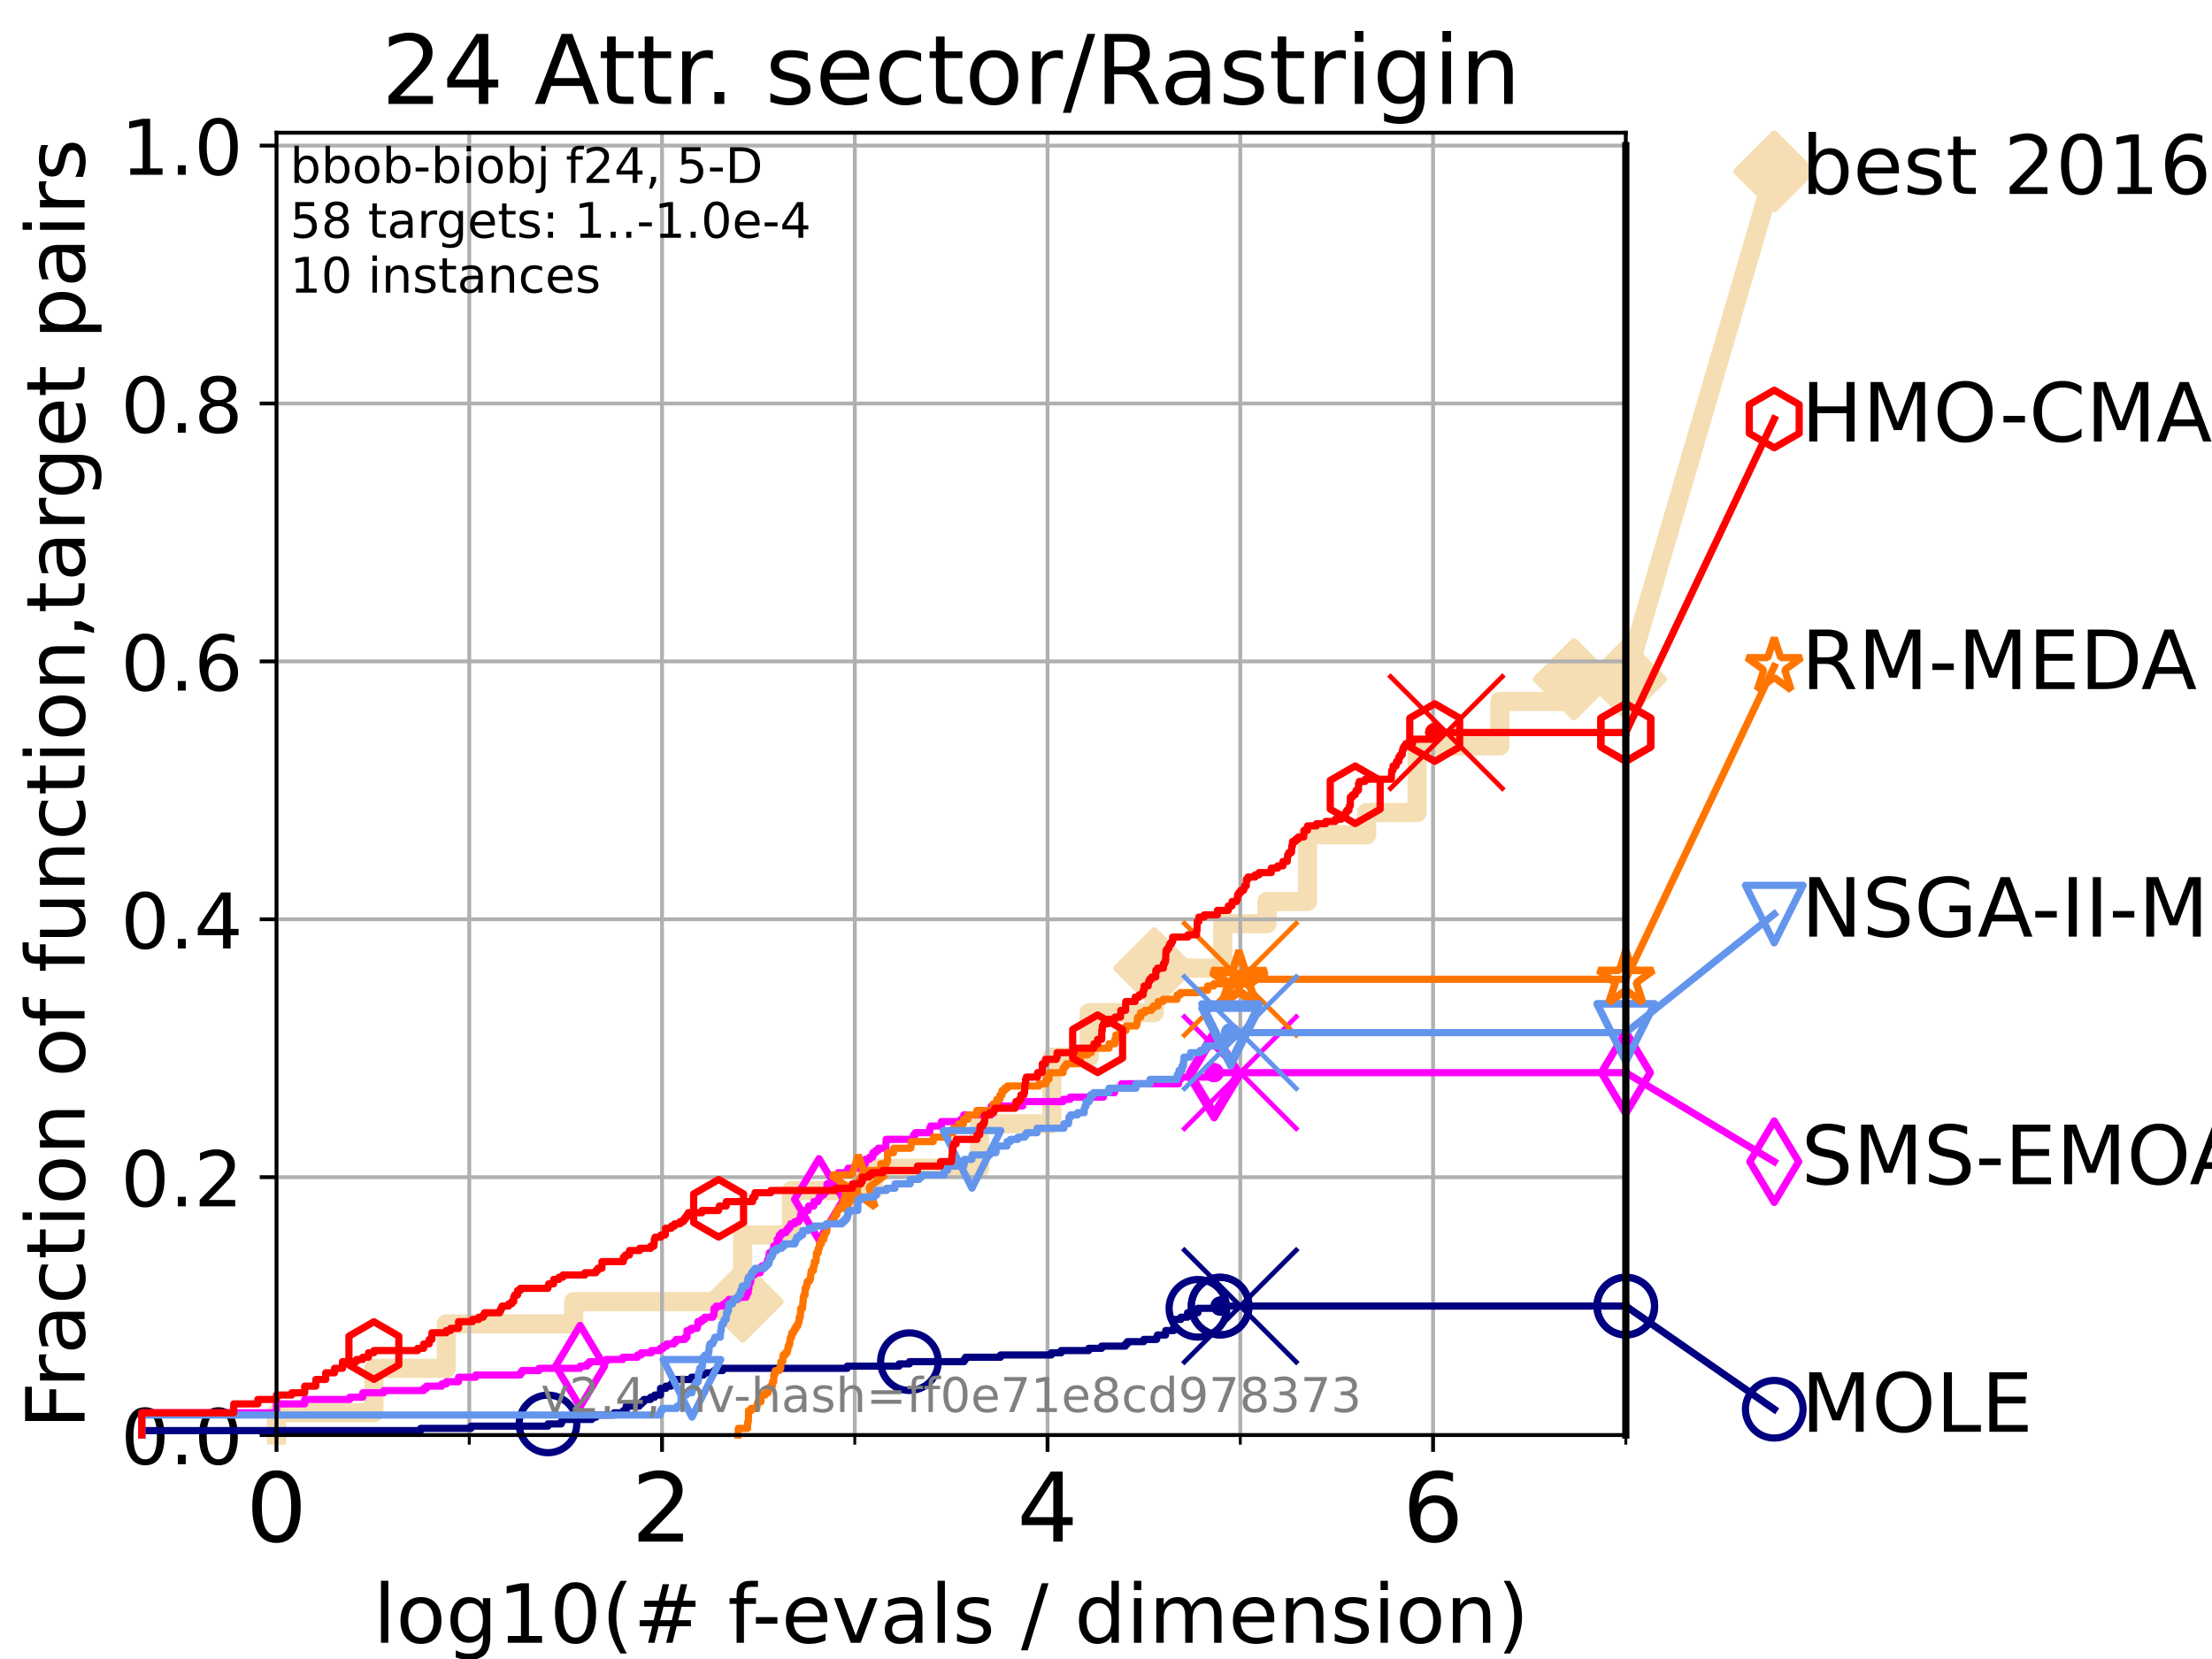 <?xml version="1.0" encoding="utf-8" standalone="no"?>
<!DOCTYPE svg PUBLIC "-//W3C//DTD SVG 1.1//EN"
  "http://www.w3.org/Graphics/SVG/1.1/DTD/svg11.dtd">
<!-- Created with matplotlib (https://matplotlib.org/) -->
<svg height="345.6pt" version="1.1" viewBox="0 0 460.8 345.6" width="460.8pt" xmlns="http://www.w3.org/2000/svg" xmlns:xlink="http://www.w3.org/1999/xlink">
 <defs>
  <style type="text/css">*{stroke-linecap:butt;stroke-linejoin:round;}</style>
 </defs>
 <g id="figure_1">
  <g id="patch_1">
   <path d="M 0 345.6 
L 460.8 345.6 
L 460.8 0 
L 0 0 
z
" style="fill:#ffffff;"/>
  </g>
  <g id="axes_1">
   <g id="patch_2">
    <path d="M 57.6 298.944 
L 338.688 298.944 
L 338.688 27.648 
L 57.6 27.648 
z
" style="fill:#ffffff;"/>
   </g>
   <g id="line2d_1">
    <path d="M 57.6 298.944 
L 57.6 294.313 
L 77.885 294.313 
L 77.885 285.05 
L 92.969 285.05 
L 92.969 275.788 
L 119.503 275.788 
L 119.503 271.157 
L 154.708 271.157 
L 154.708 257.263 
L 164.877 257.263 
L 164.877 248.001 
L 181.947 248.001 
L 181.947 243.37 
L 204.061 243.37 
L 204.061 234.107 
L 219.121 234.107 
L 219.121 220.214 
L 226.889 220.214 
L 226.889 210.951 
L 240.445 210.951 
L 240.445 201.689 
L 254.711 201.689 
L 254.711 192.426 
L 263.94 192.426 
L 263.94 187.795 
L 272.367 187.795 
L 272.367 173.901 
L 284.703 173.901 
L 284.703 169.27 
L 295.204 169.27 
L 295.204 155.377 
L 312.456 155.377 
L 312.456 146.114 
L 327.883 146.114 
L 327.883 141.483 
L 338.688 141.483 
" style="fill:none;stroke:#f5deb3;stroke-linecap:square;stroke-width:4;"/>
   </g>
   <g id="line2d_2">
    <defs>
     <path d="M -0 7.778 
L 7.778 0 
L 0 -7.778 
L -7.778 -0 
z
" id="m03c40b88cc" style="stroke:#f5deb3;stroke-linejoin:miter;stroke-width:1.5;"/>
    </defs>
    <g>
     <use style="fill:#f5deb3;stroke:#f5deb3;stroke-linejoin:miter;stroke-width:1.5;" x="154.708" xlink:href="#m03c40b88cc" y="271.157"/>
     <use style="fill:#f5deb3;stroke:#f5deb3;stroke-linejoin:miter;stroke-width:1.5;" x="240.445" xlink:href="#m03c40b88cc" y="201.689"/>
     <use style="fill:#f5deb3;stroke:#f5deb3;stroke-linejoin:miter;stroke-width:1.5;" x="327.883" xlink:href="#m03c40b88cc" y="141.483"/>
     <use style="fill:#f5deb3;stroke:#f5deb3;stroke-linejoin:miter;stroke-width:1.5;" x="327.883" xlink:href="#m03c40b88cc" y="141.483"/>
     <use style="fill:#f5deb3;stroke:#f5deb3;stroke-linejoin:miter;stroke-width:1.5;" x="338.688" xlink:href="#m03c40b88cc" y="141.483"/>
    </g>
   </g>
   <g id="line2d_3">
    <path style="fill:none;stroke:#f5deb3;stroke-linecap:square;stroke-width:4;"/>
    <g/>
   </g>
   <g id="line2d_4">
    <path d="M 338.688 141.483 
L 369.608 35.706 
" style="fill:none;stroke:#f5deb3;stroke-linecap:square;stroke-width:4;"/>
    <g>
     <use style="fill:#f5deb3;stroke:#f5deb3;stroke-linejoin:miter;stroke-width:1.5;" x="338.688" xlink:href="#m03c40b88cc" y="141.483"/>
     <use style="fill:#f5deb3;stroke:#f5deb3;stroke-linejoin:miter;stroke-width:1.5;" x="369.608" xlink:href="#m03c40b88cc" y="35.706"/>
    </g>
   </g>
   <g id="matplotlib.axis_1">
    <g id="xtick_1">
     <g id="line2d_5">
      <path clip-path="url(#pe3d6a08bf1)" d="M 57.6 298.944 
L 57.6 27.648 
" style="fill:none;stroke:#b0b0b0;stroke-linecap:square;stroke-width:0.8;"/>
     </g>
     <g id="line2d_6">
      <defs>
       <path d="M 0 0 
L 0 3.5 
" id="m5cd77bf557" style="stroke:#000000;stroke-width:0.8;"/>
      </defs>
      <g>
       <use style="stroke:#000000;stroke-width:0.8;" x="57.6" xlink:href="#m5cd77bf557" y="298.944"/>
      </g>
     </g>
     <g id="text_1">
      <!-- 0 -->
      <g transform="translate(51.237 321.141)scale(0.2 -0.2)">
       <defs>
        <path d="M 31.781 66.406 
Q 24.172 66.406 20.328 58.906 
Q 16.5 51.422 16.5 36.375 
Q 16.5 21.391 20.328 13.891 
Q 24.172 6.391 31.781 6.391 
Q 39.453 6.391 43.281 13.891 
Q 47.125 21.391 47.125 36.375 
Q 47.125 51.422 43.281 58.906 
Q 39.453 66.406 31.781 66.406 
z
M 31.781 74.219 
Q 44.047 74.219 50.516 64.516 
Q 56.984 54.828 56.984 36.375 
Q 56.984 17.969 50.516 8.266 
Q 44.047 -1.422 31.781 -1.422 
Q 19.531 -1.422 13.062 8.266 
Q 6.594 17.969 6.594 36.375 
Q 6.594 54.828 13.062 64.516 
Q 19.531 74.219 31.781 74.219 
z
" id="DejaVuSans-48"/>
       </defs>
       <use xlink:href="#DejaVuSans-48"/>
      </g>
     </g>
    </g>
    <g id="xtick_2">
     <g id="line2d_7">
      <path clip-path="url(#pe3d6a08bf1)" d="M 137.911 298.944 
L 137.911 27.648 
" style="fill:none;stroke:#b0b0b0;stroke-linecap:square;stroke-width:0.8;"/>
     </g>
     <g id="line2d_8">
      <g>
       <use style="stroke:#000000;stroke-width:0.8;" x="137.911" xlink:href="#m5cd77bf557" y="298.944"/>
      </g>
     </g>
     <g id="text_2">
      <!-- 2 -->
      <g transform="translate(131.548 321.141)scale(0.2 -0.2)">
       <defs>
        <path d="M 19.188 8.297 
L 53.609 8.297 
L 53.609 0 
L 7.328 0 
L 7.328 8.297 
Q 12.938 14.109 22.625 23.891 
Q 32.328 33.688 34.812 36.531 
Q 39.547 41.844 41.422 45.531 
Q 43.312 49.219 43.312 52.781 
Q 43.312 58.594 39.234 62.25 
Q 35.156 65.922 28.609 65.922 
Q 23.969 65.922 18.812 64.312 
Q 13.672 62.703 7.812 59.422 
L 7.812 69.391 
Q 13.766 71.781 18.938 73 
Q 24.125 74.219 28.422 74.219 
Q 39.75 74.219 46.484 68.547 
Q 53.219 62.891 53.219 53.422 
Q 53.219 48.922 51.531 44.891 
Q 49.859 40.875 45.406 35.406 
Q 44.188 33.984 37.641 27.219 
Q 31.109 20.453 19.188 8.297 
z
" id="DejaVuSans-50"/>
       </defs>
       <use xlink:href="#DejaVuSans-50"/>
      </g>
     </g>
    </g>
    <g id="xtick_3">
     <g id="line2d_9">
      <path clip-path="url(#pe3d6a08bf1)" d="M 218.222 298.944 
L 218.222 27.648 
" style="fill:none;stroke:#b0b0b0;stroke-linecap:square;stroke-width:0.8;"/>
     </g>
     <g id="line2d_10">
      <g>
       <use style="stroke:#000000;stroke-width:0.8;" x="218.222" xlink:href="#m5cd77bf557" y="298.944"/>
      </g>
     </g>
     <g id="text_3">
      <!-- 4 -->
      <g transform="translate(211.859 321.141)scale(0.2 -0.2)">
       <defs>
        <path d="M 37.797 64.312 
L 12.891 25.391 
L 37.797 25.391 
z
M 35.203 72.906 
L 47.609 72.906 
L 47.609 25.391 
L 58.016 25.391 
L 58.016 17.188 
L 47.609 17.188 
L 47.609 0 
L 37.797 0 
L 37.797 17.188 
L 4.891 17.188 
L 4.891 26.703 
z
" id="DejaVuSans-52"/>
       </defs>
       <use xlink:href="#DejaVuSans-52"/>
      </g>
     </g>
    </g>
    <g id="xtick_4">
     <g id="line2d_11">
      <path clip-path="url(#pe3d6a08bf1)" d="M 298.533 298.944 
L 298.533 27.648 
" style="fill:none;stroke:#b0b0b0;stroke-linecap:square;stroke-width:0.8;"/>
     </g>
     <g id="line2d_12">
      <g>
       <use style="stroke:#000000;stroke-width:0.8;" x="298.533" xlink:href="#m5cd77bf557" y="298.944"/>
      </g>
     </g>
     <g id="text_4">
      <!-- 6 -->
      <g transform="translate(292.17 321.141)scale(0.2 -0.2)">
       <defs>
        <path d="M 33.016 40.375 
Q 26.375 40.375 22.484 35.828 
Q 18.609 31.297 18.609 23.391 
Q 18.609 15.531 22.484 10.953 
Q 26.375 6.391 33.016 6.391 
Q 39.656 6.391 43.531 10.953 
Q 47.406 15.531 47.406 23.391 
Q 47.406 31.297 43.531 35.828 
Q 39.656 40.375 33.016 40.375 
z
M 52.594 71.297 
L 52.594 62.312 
Q 48.875 64.062 45.094 64.984 
Q 41.312 65.922 37.594 65.922 
Q 27.828 65.922 22.672 59.328 
Q 17.531 52.734 16.797 39.406 
Q 19.672 43.656 24.016 45.922 
Q 28.375 48.188 33.594 48.188 
Q 44.578 48.188 50.953 41.516 
Q 57.328 34.859 57.328 23.391 
Q 57.328 12.156 50.688 5.359 
Q 44.047 -1.422 33.016 -1.422 
Q 20.359 -1.422 13.672 8.266 
Q 6.984 17.969 6.984 36.375 
Q 6.984 53.656 15.188 63.938 
Q 23.391 74.219 37.203 74.219 
Q 40.922 74.219 44.703 73.484 
Q 48.484 72.75 52.594 71.297 
z
" id="DejaVuSans-54"/>
       </defs>
       <use xlink:href="#DejaVuSans-54"/>
      </g>
     </g>
    </g>
    <g id="xtick_5">
     <g id="line2d_13">
      <path clip-path="url(#pe3d6a08bf1)" d="M 97.755 298.944 
L 97.755 27.648 
" style="fill:none;stroke:#b0b0b0;stroke-linecap:square;stroke-width:0.8;"/>
     </g>
     <g id="line2d_14">
      <defs>
       <path d="M 0 0 
L 0 2 
" id="m1e1861926c" style="stroke:#000000;stroke-width:0.6;"/>
      </defs>
      <g>
       <use style="stroke:#000000;stroke-width:0.6;" x="97.755" xlink:href="#m1e1861926c" y="298.944"/>
      </g>
     </g>
    </g>
    <g id="xtick_6">
     <g id="line2d_15">
      <path clip-path="url(#pe3d6a08bf1)" d="M 178.066 298.944 
L 178.066 27.648 
" style="fill:none;stroke:#b0b0b0;stroke-linecap:square;stroke-width:0.8;"/>
     </g>
     <g id="line2d_16">
      <g>
       <use style="stroke:#000000;stroke-width:0.6;" x="178.066" xlink:href="#m1e1861926c" y="298.944"/>
      </g>
     </g>
    </g>
    <g id="xtick_7">
     <g id="line2d_17">
      <path clip-path="url(#pe3d6a08bf1)" d="M 258.377 298.944 
L 258.377 27.648 
" style="fill:none;stroke:#b0b0b0;stroke-linecap:square;stroke-width:0.8;"/>
     </g>
     <g id="line2d_18">
      <g>
       <use style="stroke:#000000;stroke-width:0.6;" x="258.377" xlink:href="#m1e1861926c" y="298.944"/>
      </g>
     </g>
    </g>
    <g id="xtick_8">
     <g id="line2d_19">
      <path clip-path="url(#pe3d6a08bf1)" d="M 338.688 298.944 
L 338.688 27.648 
" style="fill:none;stroke:#b0b0b0;stroke-linecap:square;stroke-width:0.8;"/>
     </g>
     <g id="line2d_20">
      <g>
       <use style="stroke:#000000;stroke-width:0.6;" x="338.688" xlink:href="#m1e1861926c" y="298.944"/>
      </g>
     </g>
    </g>
    <g id="text_5">
     <!-- log10(# f-evals / dimension) -->
     <g transform="translate(77.764 342.218)scale(0.17 -0.17)">
      <defs>
       <path d="M 9.422 75.984 
L 18.406 75.984 
L 18.406 0 
L 9.422 0 
z
" id="DejaVuSans-108"/>
       <path d="M 30.609 48.391 
Q 23.391 48.391 19.188 42.75 
Q 14.984 37.109 14.984 27.297 
Q 14.984 17.484 19.156 11.844 
Q 23.344 6.203 30.609 6.203 
Q 37.797 6.203 41.984 11.859 
Q 46.188 17.531 46.188 27.297 
Q 46.188 37.016 41.984 42.703 
Q 37.797 48.391 30.609 48.391 
z
M 30.609 56 
Q 42.328 56 49.016 48.375 
Q 55.719 40.766 55.719 27.297 
Q 55.719 13.875 49.016 6.219 
Q 42.328 -1.422 30.609 -1.422 
Q 18.844 -1.422 12.172 6.219 
Q 5.516 13.875 5.516 27.297 
Q 5.516 40.766 12.172 48.375 
Q 18.844 56 30.609 56 
z
" id="DejaVuSans-111"/>
       <path d="M 45.406 27.984 
Q 45.406 37.75 41.375 43.109 
Q 37.359 48.484 30.078 48.484 
Q 22.859 48.484 18.828 43.109 
Q 14.797 37.75 14.797 27.984 
Q 14.797 18.266 18.828 12.891 
Q 22.859 7.516 30.078 7.516 
Q 37.359 7.516 41.375 12.891 
Q 45.406 18.266 45.406 27.984 
z
M 54.391 6.781 
Q 54.391 -7.172 48.188 -13.984 
Q 42 -20.797 29.203 -20.797 
Q 24.469 -20.797 20.266 -20.094 
Q 16.062 -19.391 12.109 -17.922 
L 12.109 -9.188 
Q 16.062 -11.328 19.922 -12.344 
Q 23.781 -13.375 27.781 -13.375 
Q 36.625 -13.375 41.016 -8.766 
Q 45.406 -4.156 45.406 5.172 
L 45.406 9.625 
Q 42.625 4.781 38.281 2.391 
Q 33.938 0 27.875 0 
Q 17.828 0 11.672 7.656 
Q 5.516 15.328 5.516 27.984 
Q 5.516 40.672 11.672 48.328 
Q 17.828 56 27.875 56 
Q 33.938 56 38.281 53.609 
Q 42.625 51.219 45.406 46.391 
L 45.406 54.688 
L 54.391 54.688 
z
" id="DejaVuSans-103"/>
       <path d="M 12.406 8.297 
L 28.516 8.297 
L 28.516 63.922 
L 10.984 60.406 
L 10.984 69.391 
L 28.422 72.906 
L 38.281 72.906 
L 38.281 8.297 
L 54.391 8.297 
L 54.391 0 
L 12.406 0 
z
" id="DejaVuSans-49"/>
       <path d="M 31 75.875 
Q 24.469 64.656 21.281 53.656 
Q 18.109 42.672 18.109 31.391 
Q 18.109 20.125 21.312 9.062 
Q 24.516 -2 31 -13.188 
L 23.188 -13.188 
Q 15.875 -1.703 12.234 9.375 
Q 8.594 20.453 8.594 31.391 
Q 8.594 42.281 12.203 53.312 
Q 15.828 64.359 23.188 75.875 
z
" id="DejaVuSans-40"/>
       <path d="M 51.125 44 
L 36.922 44 
L 32.812 27.688 
L 47.125 27.688 
z
M 43.797 71.781 
L 38.719 51.516 
L 52.984 51.516 
L 58.109 71.781 
L 65.922 71.781 
L 60.891 51.516 
L 76.125 51.516 
L 76.125 44 
L 58.984 44 
L 54.984 27.688 
L 70.516 27.688 
L 70.516 20.219 
L 53.078 20.219 
L 48 0 
L 40.188 0 
L 45.219 20.219 
L 30.906 20.219 
L 25.875 0 
L 18.016 0 
L 23.094 20.219 
L 7.719 20.219 
L 7.719 27.688 
L 24.906 27.688 
L 29 44 
L 13.281 44 
L 13.281 51.516 
L 30.906 51.516 
L 35.891 71.781 
z
" id="DejaVuSans-35"/>
       <path id="DejaVuSans-32"/>
       <path d="M 37.109 75.984 
L 37.109 68.5 
L 28.516 68.5 
Q 23.688 68.5 21.797 66.547 
Q 19.922 64.594 19.922 59.516 
L 19.922 54.688 
L 34.719 54.688 
L 34.719 47.703 
L 19.922 47.703 
L 19.922 0 
L 10.891 0 
L 10.891 47.703 
L 2.297 47.703 
L 2.297 54.688 
L 10.891 54.688 
L 10.891 58.5 
Q 10.891 67.625 15.141 71.797 
Q 19.391 75.984 28.609 75.984 
z
" id="DejaVuSans-102"/>
       <path d="M 4.891 31.391 
L 31.203 31.391 
L 31.203 23.391 
L 4.891 23.391 
z
" id="DejaVuSans-45"/>
       <path d="M 56.203 29.594 
L 56.203 25.203 
L 14.891 25.203 
Q 15.484 15.922 20.484 11.062 
Q 25.484 6.203 34.422 6.203 
Q 39.594 6.203 44.453 7.469 
Q 49.312 8.734 54.109 11.281 
L 54.109 2.781 
Q 49.266 0.734 44.188 -0.344 
Q 39.109 -1.422 33.891 -1.422 
Q 20.797 -1.422 13.156 6.188 
Q 5.516 13.812 5.516 26.812 
Q 5.516 40.234 12.766 48.109 
Q 20.016 56 32.328 56 
Q 43.359 56 49.781 48.891 
Q 56.203 41.797 56.203 29.594 
z
M 47.219 32.234 
Q 47.125 39.594 43.094 43.984 
Q 39.062 48.391 32.422 48.391 
Q 24.906 48.391 20.391 44.141 
Q 15.875 39.891 15.188 32.172 
z
" id="DejaVuSans-101"/>
       <path d="M 2.984 54.688 
L 12.5 54.688 
L 29.594 8.797 
L 46.688 54.688 
L 56.203 54.688 
L 35.688 0 
L 23.484 0 
z
" id="DejaVuSans-118"/>
       <path d="M 34.281 27.484 
Q 23.391 27.484 19.188 25 
Q 14.984 22.516 14.984 16.5 
Q 14.984 11.719 18.141 8.906 
Q 21.297 6.109 26.703 6.109 
Q 34.188 6.109 38.703 11.406 
Q 43.219 16.703 43.219 25.484 
L 43.219 27.484 
z
M 52.203 31.203 
L 52.203 0 
L 43.219 0 
L 43.219 8.297 
Q 40.141 3.328 35.547 0.953 
Q 30.953 -1.422 24.312 -1.422 
Q 15.922 -1.422 10.953 3.297 
Q 6 8.016 6 15.922 
Q 6 25.141 12.172 29.828 
Q 18.359 34.516 30.609 34.516 
L 43.219 34.516 
L 43.219 35.406 
Q 43.219 41.609 39.141 45 
Q 35.062 48.391 27.688 48.391 
Q 23 48.391 18.547 47.266 
Q 14.109 46.141 10.016 43.891 
L 10.016 52.203 
Q 14.938 54.109 19.578 55.047 
Q 24.219 56 28.609 56 
Q 40.484 56 46.344 49.844 
Q 52.203 43.703 52.203 31.203 
z
" id="DejaVuSans-97"/>
       <path d="M 44.281 53.078 
L 44.281 44.578 
Q 40.484 46.531 36.375 47.5 
Q 32.281 48.484 27.875 48.484 
Q 21.188 48.484 17.844 46.438 
Q 14.5 44.391 14.5 40.281 
Q 14.5 37.156 16.891 35.375 
Q 19.281 33.594 26.516 31.984 
L 29.594 31.297 
Q 39.156 29.25 43.188 25.516 
Q 47.219 21.781 47.219 15.094 
Q 47.219 7.469 41.188 3.016 
Q 35.156 -1.422 24.609 -1.422 
Q 20.219 -1.422 15.453 -0.562 
Q 10.688 0.297 5.422 2 
L 5.422 11.281 
Q 10.406 8.688 15.234 7.391 
Q 20.062 6.109 24.812 6.109 
Q 31.156 6.109 34.562 8.281 
Q 37.984 10.453 37.984 14.406 
Q 37.984 18.062 35.516 20.016 
Q 33.062 21.969 24.703 23.781 
L 21.578 24.516 
Q 13.234 26.266 9.516 29.906 
Q 5.812 33.547 5.812 39.891 
Q 5.812 47.609 11.281 51.797 
Q 16.75 56 26.812 56 
Q 31.781 56 36.172 55.266 
Q 40.578 54.547 44.281 53.078 
z
" id="DejaVuSans-115"/>
       <path d="M 25.391 72.906 
L 33.688 72.906 
L 8.297 -9.281 
L 0 -9.281 
z
" id="DejaVuSans-47"/>
       <path d="M 45.406 46.391 
L 45.406 75.984 
L 54.391 75.984 
L 54.391 0 
L 45.406 0 
L 45.406 8.203 
Q 42.578 3.328 38.25 0.953 
Q 33.938 -1.422 27.875 -1.422 
Q 17.969 -1.422 11.734 6.484 
Q 5.516 14.406 5.516 27.297 
Q 5.516 40.188 11.734 48.094 
Q 17.969 56 27.875 56 
Q 33.938 56 38.25 53.625 
Q 42.578 51.266 45.406 46.391 
z
M 14.797 27.297 
Q 14.797 17.391 18.875 11.75 
Q 22.953 6.109 30.078 6.109 
Q 37.203 6.109 41.297 11.75 
Q 45.406 17.391 45.406 27.297 
Q 45.406 37.203 41.297 42.844 
Q 37.203 48.484 30.078 48.484 
Q 22.953 48.484 18.875 42.844 
Q 14.797 37.203 14.797 27.297 
z
" id="DejaVuSans-100"/>
       <path d="M 9.422 54.688 
L 18.406 54.688 
L 18.406 0 
L 9.422 0 
z
M 9.422 75.984 
L 18.406 75.984 
L 18.406 64.594 
L 9.422 64.594 
z
" id="DejaVuSans-105"/>
       <path d="M 52 44.188 
Q 55.375 50.25 60.062 53.125 
Q 64.75 56 71.094 56 
Q 79.641 56 84.281 50.016 
Q 88.922 44.047 88.922 33.016 
L 88.922 0 
L 79.891 0 
L 79.891 32.719 
Q 79.891 40.578 77.094 44.375 
Q 74.312 48.188 68.609 48.188 
Q 61.625 48.188 57.562 43.547 
Q 53.516 38.922 53.516 30.906 
L 53.516 0 
L 44.484 0 
L 44.484 32.719 
Q 44.484 40.625 41.703 44.406 
Q 38.922 48.188 33.109 48.188 
Q 26.219 48.188 22.156 43.531 
Q 18.109 38.875 18.109 30.906 
L 18.109 0 
L 9.078 0 
L 9.078 54.688 
L 18.109 54.688 
L 18.109 46.188 
Q 21.188 51.219 25.484 53.609 
Q 29.781 56 35.688 56 
Q 41.656 56 45.828 52.969 
Q 50 49.953 52 44.188 
z
" id="DejaVuSans-109"/>
       <path d="M 54.891 33.016 
L 54.891 0 
L 45.906 0 
L 45.906 32.719 
Q 45.906 40.484 42.875 44.328 
Q 39.844 48.188 33.797 48.188 
Q 26.516 48.188 22.312 43.547 
Q 18.109 38.922 18.109 30.906 
L 18.109 0 
L 9.078 0 
L 9.078 54.688 
L 18.109 54.688 
L 18.109 46.188 
Q 21.344 51.125 25.703 53.562 
Q 30.078 56 35.797 56 
Q 45.219 56 50.047 50.172 
Q 54.891 44.344 54.891 33.016 
z
" id="DejaVuSans-110"/>
       <path d="M 8.016 75.875 
L 15.828 75.875 
Q 23.141 64.359 26.781 53.312 
Q 30.422 42.281 30.422 31.391 
Q 30.422 20.453 26.781 9.375 
Q 23.141 -1.703 15.828 -13.188 
L 8.016 -13.188 
Q 14.5 -2 17.703 9.062 
Q 20.906 20.125 20.906 31.391 
Q 20.906 42.672 17.703 53.656 
Q 14.5 64.656 8.016 75.875 
z
" id="DejaVuSans-41"/>
      </defs>
      <use xlink:href="#DejaVuSans-108"/>
      <use x="27.783" xlink:href="#DejaVuSans-111"/>
      <use x="88.965" xlink:href="#DejaVuSans-103"/>
      <use x="152.441" xlink:href="#DejaVuSans-49"/>
      <use x="216.064" xlink:href="#DejaVuSans-48"/>
      <use x="279.688" xlink:href="#DejaVuSans-40"/>
      <use x="318.701" xlink:href="#DejaVuSans-35"/>
      <use x="402.49" xlink:href="#DejaVuSans-32"/>
      <use x="434.277" xlink:href="#DejaVuSans-102"/>
      <use x="463.982" xlink:href="#DejaVuSans-45"/>
      <use x="500.066" xlink:href="#DejaVuSans-101"/>
      <use x="561.59" xlink:href="#DejaVuSans-118"/>
      <use x="620.77" xlink:href="#DejaVuSans-97"/>
      <use x="682.049" xlink:href="#DejaVuSans-108"/>
      <use x="709.832" xlink:href="#DejaVuSans-115"/>
      <use x="761.932" xlink:href="#DejaVuSans-32"/>
      <use x="793.719" xlink:href="#DejaVuSans-47"/>
      <use x="827.41" xlink:href="#DejaVuSans-32"/>
      <use x="859.197" xlink:href="#DejaVuSans-100"/>
      <use x="922.674" xlink:href="#DejaVuSans-105"/>
      <use x="950.457" xlink:href="#DejaVuSans-109"/>
      <use x="1047.869" xlink:href="#DejaVuSans-101"/>
      <use x="1109.393" xlink:href="#DejaVuSans-110"/>
      <use x="1172.771" xlink:href="#DejaVuSans-115"/>
      <use x="1224.871" xlink:href="#DejaVuSans-105"/>
      <use x="1252.654" xlink:href="#DejaVuSans-111"/>
      <use x="1313.836" xlink:href="#DejaVuSans-110"/>
      <use x="1377.215" xlink:href="#DejaVuSans-41"/>
     </g>
    </g>
   </g>
   <g id="matplotlib.axis_2">
    <g id="ytick_1">
     <g id="line2d_21">
      <path clip-path="url(#pe3d6a08bf1)" d="M 57.6 298.944 
L 338.688 298.944 
" style="fill:none;stroke:#b0b0b0;stroke-linecap:square;stroke-width:0.8;"/>
     </g>
     <g id="line2d_22">
      <defs>
       <path d="M 0 0 
L -3.5 0 
" id="ma4ce4ca1e8" style="stroke:#000000;stroke-width:0.8;"/>
      </defs>
      <g>
       <use style="stroke:#000000;stroke-width:0.8;" x="57.6" xlink:href="#ma4ce4ca1e8" y="298.944"/>
      </g>
     </g>
     <g id="text_6">
      <!-- 0.0 -->
      <g transform="translate(25.155 305.023)scale(0.16 -0.16)">
       <defs>
        <path d="M 10.688 12.406 
L 21 12.406 
L 21 0 
L 10.688 0 
z
" id="DejaVuSans-46"/>
       </defs>
       <use xlink:href="#DejaVuSans-48"/>
       <use x="63.623" xlink:href="#DejaVuSans-46"/>
       <use x="95.41" xlink:href="#DejaVuSans-48"/>
      </g>
     </g>
    </g>
    <g id="ytick_2">
     <g id="line2d_23">
      <path clip-path="url(#pe3d6a08bf1)" d="M 57.6 245.222 
L 338.688 245.222 
" style="fill:none;stroke:#b0b0b0;stroke-linecap:square;stroke-width:0.8;"/>
     </g>
     <g id="line2d_24">
      <g>
       <use style="stroke:#000000;stroke-width:0.8;" x="57.6" xlink:href="#ma4ce4ca1e8" y="245.222"/>
      </g>
     </g>
     <g id="text_7">
      <!-- 0.2 -->
      <g transform="translate(25.155 251.301)scale(0.16 -0.16)">
       <use xlink:href="#DejaVuSans-48"/>
       <use x="63.623" xlink:href="#DejaVuSans-46"/>
       <use x="95.41" xlink:href="#DejaVuSans-50"/>
      </g>
     </g>
    </g>
    <g id="ytick_3">
     <g id="line2d_25">
      <path clip-path="url(#pe3d6a08bf1)" d="M 57.6 191.5 
L 338.688 191.5 
" style="fill:none;stroke:#b0b0b0;stroke-linecap:square;stroke-width:0.8;"/>
     </g>
     <g id="line2d_26">
      <g>
       <use style="stroke:#000000;stroke-width:0.8;" x="57.6" xlink:href="#ma4ce4ca1e8" y="191.5"/>
      </g>
     </g>
     <g id="text_8">
      <!-- 0.4 -->
      <g transform="translate(25.155 197.579)scale(0.16 -0.16)">
       <use xlink:href="#DejaVuSans-48"/>
       <use x="63.623" xlink:href="#DejaVuSans-46"/>
       <use x="95.41" xlink:href="#DejaVuSans-52"/>
      </g>
     </g>
    </g>
    <g id="ytick_4">
     <g id="line2d_27">
      <path clip-path="url(#pe3d6a08bf1)" d="M 57.6 137.778 
L 338.688 137.778 
" style="fill:none;stroke:#b0b0b0;stroke-linecap:square;stroke-width:0.8;"/>
     </g>
     <g id="line2d_28">
      <g>
       <use style="stroke:#000000;stroke-width:0.8;" x="57.6" xlink:href="#ma4ce4ca1e8" y="137.778"/>
      </g>
     </g>
     <g id="text_9">
      <!-- 0.6 -->
      <g transform="translate(25.155 143.857)scale(0.16 -0.16)">
       <use xlink:href="#DejaVuSans-48"/>
       <use x="63.623" xlink:href="#DejaVuSans-46"/>
       <use x="95.41" xlink:href="#DejaVuSans-54"/>
      </g>
     </g>
    </g>
    <g id="ytick_5">
     <g id="line2d_29">
      <path clip-path="url(#pe3d6a08bf1)" d="M 57.6 84.056 
L 338.688 84.056 
" style="fill:none;stroke:#b0b0b0;stroke-linecap:square;stroke-width:0.8;"/>
     </g>
     <g id="line2d_30">
      <g>
       <use style="stroke:#000000;stroke-width:0.8;" x="57.6" xlink:href="#ma4ce4ca1e8" y="84.056"/>
      </g>
     </g>
     <g id="text_10">
      <!-- 0.8 -->
      <g transform="translate(25.155 90.135)scale(0.16 -0.16)">
       <defs>
        <path d="M 31.781 34.625 
Q 24.75 34.625 20.719 30.859 
Q 16.703 27.094 16.703 20.516 
Q 16.703 13.922 20.719 10.156 
Q 24.75 6.391 31.781 6.391 
Q 38.812 6.391 42.859 10.172 
Q 46.922 13.969 46.922 20.516 
Q 46.922 27.094 42.891 30.859 
Q 38.875 34.625 31.781 34.625 
z
M 21.922 38.812 
Q 15.578 40.375 12.031 44.719 
Q 8.5 49.078 8.5 55.328 
Q 8.5 64.062 14.719 69.141 
Q 20.953 74.219 31.781 74.219 
Q 42.672 74.219 48.875 69.141 
Q 55.078 64.062 55.078 55.328 
Q 55.078 49.078 51.531 44.719 
Q 48 40.375 41.703 38.812 
Q 48.828 37.156 52.797 32.312 
Q 56.781 27.484 56.781 20.516 
Q 56.781 9.906 50.312 4.234 
Q 43.844 -1.422 31.781 -1.422 
Q 19.734 -1.422 13.25 4.234 
Q 6.781 9.906 6.781 20.516 
Q 6.781 27.484 10.781 32.312 
Q 14.797 37.156 21.922 38.812 
z
M 18.312 54.391 
Q 18.312 48.734 21.844 45.562 
Q 25.391 42.391 31.781 42.391 
Q 38.141 42.391 41.719 45.562 
Q 45.312 48.734 45.312 54.391 
Q 45.312 60.062 41.719 63.234 
Q 38.141 66.406 31.781 66.406 
Q 25.391 66.406 21.844 63.234 
Q 18.312 60.062 18.312 54.391 
z
" id="DejaVuSans-56"/>
       </defs>
       <use xlink:href="#DejaVuSans-48"/>
       <use x="63.623" xlink:href="#DejaVuSans-46"/>
       <use x="95.41" xlink:href="#DejaVuSans-56"/>
      </g>
     </g>
    </g>
    <g id="ytick_6">
     <g id="line2d_31">
      <path clip-path="url(#pe3d6a08bf1)" d="M 57.6 30.334 
L 338.688 30.334 
" style="fill:none;stroke:#b0b0b0;stroke-linecap:square;stroke-width:0.8;"/>
     </g>
     <g id="line2d_32">
      <g>
       <use style="stroke:#000000;stroke-width:0.8;" x="57.6" xlink:href="#ma4ce4ca1e8" y="30.334"/>
      </g>
     </g>
     <g id="text_11">
      <!-- 1.0 -->
      <g transform="translate(25.155 36.413)scale(0.16 -0.16)">
       <use xlink:href="#DejaVuSans-49"/>
       <use x="63.623" xlink:href="#DejaVuSans-46"/>
       <use x="95.41" xlink:href="#DejaVuSans-48"/>
      </g>
     </g>
    </g>
    <g id="text_12">
     <!-- Fraction of function,target pairs -->
     <g transform="translate(17.62 297.681)rotate(-90)scale(0.17 -0.17)">
      <defs>
       <path d="M 9.812 72.906 
L 51.703 72.906 
L 51.703 64.594 
L 19.672 64.594 
L 19.672 43.109 
L 48.578 43.109 
L 48.578 34.812 
L 19.672 34.812 
L 19.672 0 
L 9.812 0 
z
" id="DejaVuSans-70"/>
       <path d="M 41.109 46.297 
Q 39.594 47.172 37.812 47.578 
Q 36.031 48 33.891 48 
Q 26.266 48 22.188 43.047 
Q 18.109 38.094 18.109 28.812 
L 18.109 0 
L 9.078 0 
L 9.078 54.688 
L 18.109 54.688 
L 18.109 46.188 
Q 20.953 51.172 25.484 53.578 
Q 30.031 56 36.531 56 
Q 37.453 56 38.578 55.875 
Q 39.703 55.766 41.062 55.516 
z
" id="DejaVuSans-114"/>
       <path d="M 48.781 52.594 
L 48.781 44.188 
Q 44.969 46.297 41.141 47.344 
Q 37.312 48.391 33.406 48.391 
Q 24.656 48.391 19.812 42.844 
Q 14.984 37.312 14.984 27.297 
Q 14.984 17.281 19.812 11.734 
Q 24.656 6.203 33.406 6.203 
Q 37.312 6.203 41.141 7.25 
Q 44.969 8.297 48.781 10.406 
L 48.781 2.094 
Q 45.016 0.344 40.984 -0.531 
Q 36.969 -1.422 32.422 -1.422 
Q 20.062 -1.422 12.781 6.344 
Q 5.516 14.109 5.516 27.297 
Q 5.516 40.672 12.859 48.328 
Q 20.219 56 33.016 56 
Q 37.156 56 41.109 55.141 
Q 45.062 54.297 48.781 52.594 
z
" id="DejaVuSans-99"/>
       <path d="M 18.312 70.219 
L 18.312 54.688 
L 36.812 54.688 
L 36.812 47.703 
L 18.312 47.703 
L 18.312 18.016 
Q 18.312 11.328 20.141 9.422 
Q 21.969 7.516 27.594 7.516 
L 36.812 7.516 
L 36.812 0 
L 27.594 0 
Q 17.188 0 13.234 3.875 
Q 9.281 7.766 9.281 18.016 
L 9.281 47.703 
L 2.688 47.703 
L 2.688 54.688 
L 9.281 54.688 
L 9.281 70.219 
z
" id="DejaVuSans-116"/>
       <path d="M 8.5 21.578 
L 8.5 54.688 
L 17.484 54.688 
L 17.484 21.922 
Q 17.484 14.156 20.5 10.266 
Q 23.531 6.391 29.594 6.391 
Q 36.859 6.391 41.078 11.031 
Q 45.312 15.672 45.312 23.688 
L 45.312 54.688 
L 54.297 54.688 
L 54.297 0 
L 45.312 0 
L 45.312 8.406 
Q 42.047 3.422 37.719 1 
Q 33.406 -1.422 27.688 -1.422 
Q 18.266 -1.422 13.375 4.438 
Q 8.5 10.297 8.5 21.578 
z
M 31.109 56 
z
" id="DejaVuSans-117"/>
       <path d="M 11.719 12.406 
L 22.016 12.406 
L 22.016 4 
L 14.016 -11.625 
L 7.719 -11.625 
L 11.719 4 
z
" id="DejaVuSans-44"/>
       <path d="M 18.109 8.203 
L 18.109 -20.797 
L 9.078 -20.797 
L 9.078 54.688 
L 18.109 54.688 
L 18.109 46.391 
Q 20.953 51.266 25.266 53.625 
Q 29.594 56 35.594 56 
Q 45.562 56 51.781 48.094 
Q 58.016 40.188 58.016 27.297 
Q 58.016 14.406 51.781 6.484 
Q 45.562 -1.422 35.594 -1.422 
Q 29.594 -1.422 25.266 0.953 
Q 20.953 3.328 18.109 8.203 
z
M 48.688 27.297 
Q 48.688 37.203 44.609 42.844 
Q 40.531 48.484 33.406 48.484 
Q 26.266 48.484 22.188 42.844 
Q 18.109 37.203 18.109 27.297 
Q 18.109 17.391 22.188 11.75 
Q 26.266 6.109 33.406 6.109 
Q 40.531 6.109 44.609 11.75 
Q 48.688 17.391 48.688 27.297 
z
" id="DejaVuSans-112"/>
      </defs>
      <use xlink:href="#DejaVuSans-70"/>
      <use x="50.27" xlink:href="#DejaVuSans-114"/>
      <use x="91.383" xlink:href="#DejaVuSans-97"/>
      <use x="152.662" xlink:href="#DejaVuSans-99"/>
      <use x="207.643" xlink:href="#DejaVuSans-116"/>
      <use x="246.852" xlink:href="#DejaVuSans-105"/>
      <use x="274.635" xlink:href="#DejaVuSans-111"/>
      <use x="335.816" xlink:href="#DejaVuSans-110"/>
      <use x="399.195" xlink:href="#DejaVuSans-32"/>
      <use x="430.982" xlink:href="#DejaVuSans-111"/>
      <use x="492.164" xlink:href="#DejaVuSans-102"/>
      <use x="527.369" xlink:href="#DejaVuSans-32"/>
      <use x="559.156" xlink:href="#DejaVuSans-102"/>
      <use x="594.361" xlink:href="#DejaVuSans-117"/>
      <use x="657.74" xlink:href="#DejaVuSans-110"/>
      <use x="721.119" xlink:href="#DejaVuSans-99"/>
      <use x="776.1" xlink:href="#DejaVuSans-116"/>
      <use x="815.309" xlink:href="#DejaVuSans-105"/>
      <use x="843.092" xlink:href="#DejaVuSans-111"/>
      <use x="904.273" xlink:href="#DejaVuSans-110"/>
      <use x="967.652" xlink:href="#DejaVuSans-44"/>
      <use x="999.439" xlink:href="#DejaVuSans-116"/>
      <use x="1038.648" xlink:href="#DejaVuSans-97"/>
      <use x="1099.928" xlink:href="#DejaVuSans-114"/>
      <use x="1139.291" xlink:href="#DejaVuSans-103"/>
      <use x="1202.768" xlink:href="#DejaVuSans-101"/>
      <use x="1264.291" xlink:href="#DejaVuSans-116"/>
      <use x="1303.5" xlink:href="#DejaVuSans-32"/>
      <use x="1335.287" xlink:href="#DejaVuSans-112"/>
      <use x="1398.764" xlink:href="#DejaVuSans-97"/>
      <use x="1460.043" xlink:href="#DejaVuSans-105"/>
      <use x="1487.826" xlink:href="#DejaVuSans-114"/>
      <use x="1528.939" xlink:href="#DejaVuSans-115"/>
     </g>
    </g>
   </g>
   <g id="line2d_33">
    <defs>
     <path d="M 0 1.5 
C 0.398 1.5 0.779 1.342 1.061 1.061 
C 1.342 0.779 1.5 0.398 1.5 0 
C 1.5 -0.398 1.342 -0.779 1.061 -1.061 
C 0.779 -1.342 0.398 -1.5 0 -1.5 
C -0.398 -1.5 -0.779 -1.342 -1.061 -1.061 
C -1.342 -0.779 -1.5 -0.398 -1.5 0 
C -1.5 0.398 -1.342 0.779 -1.061 1.061 
C -0.779 1.342 -0.398 1.5 0 1.5 
z
" id="md671920d6e" style="stroke:#f5deb3;"/>
    </defs>
    <g>
     <use style="fill:#f5deb3;stroke:#f5deb3;" x="327.883" xlink:href="#md671920d6e" y="141.483"/>
     <use style="fill:#f5deb3;stroke:#f5deb3;" x="327.883" xlink:href="#md671920d6e" y="141.483"/>
    </g>
   </g>
   <g id="line2d_34">
    <defs>
     <path d="M 0 1.5 
C 0.398 1.5 0.779 1.342 1.061 1.061 
C 1.342 0.779 1.5 0.398 1.5 0 
C 1.5 -0.398 1.342 -0.779 1.061 -1.061 
C 0.779 -1.342 0.398 -1.5 0 -1.5 
C -0.398 -1.5 -0.779 -1.342 -1.061 -1.061 
C -1.342 -0.779 -1.5 -0.398 -1.5 0 
C -1.5 0.398 -1.342 0.779 -1.061 1.061 
C -0.779 1.342 -0.398 1.5 0 1.5 
z
" id="m2bed0e1ae9" style="stroke:#000080;"/>
    </defs>
    <g>
     <use style="fill:#000080;stroke:#000080;" x="254.177" xlink:href="#m2bed0e1ae9" y="272.083"/>
     <use style="fill:#000080;stroke:#000080;" x="254.177" xlink:href="#m2bed0e1ae9" y="272.083"/>
    </g>
   </g>
   <g id="line2d_35">
    <path d="M 29.533 298.944 
L 29.533 298.018 
L 87.644 298.018 
L 87.644 297.555 
L 98.101 297.555 
L 98.101 297.092 
L 114.148 297.092 
L 114.148 296.628 
L 116.914 296.628 
L 116.914 296.165 
L 117.145 296.165 
L 117.145 295.702 
L 123.274 295.702 
L 123.274 295.239 
L 124.14 295.239 
L 124.14 294.776 
L 127.923 294.776 
L 127.923 294.313 
L 129.853 294.313 
L 129.853 293.85 
L 130.452 293.85 
L 130.452 292.923 
L 133.171 292.923 
L 133.171 292.46 
L 133.667 292.46 
L 133.667 291.997 
L 134.15 291.997 
L 134.15 291.534 
L 135.522 291.534 
L 135.522 291.071 
L 136.381 291.071 
L 136.381 290.608 
L 137.594 290.608 
L 137.594 289.218 
L 138.728 289.218 
L 138.728 288.755 
L 139.794 288.755 
L 139.794 288.292 
L 140.135 288.292 
L 140.135 287.829 
L 140.379 287.829 
L 140.379 287.366 
L 144.051 287.366 
L 144.051 286.903 
L 145.599 286.903 
L 145.599 286.44 
L 146.58 286.44 
L 146.58 285.977 
L 148.752 285.977 
L 148.752 285.514 
L 150.531 285.514 
L 150.531 285.05 
L 176.502 285.05 
L 176.502 284.587 
L 187.302 284.587 
L 187.302 284.124 
L 189.453 284.124 
L 189.453 283.661 
L 200.84 283.661 
L 200.84 283.198 
L 201.148 283.198 
L 201.148 282.735 
L 208.422 282.735 
L 208.422 282.272 
L 219.003 282.272 
L 219.003 281.809 
L 221.054 281.809 
L 221.054 281.345 
L 226.804 281.345 
L 226.804 280.882 
L 229.495 280.882 
L 229.495 280.419 
L 234.433 280.419 
L 234.433 279.956 
L 234.866 279.956 
L 234.866 279.493 
L 238.266 279.493 
L 238.266 279.03 
L 240.934 279.03 
L 240.934 278.567 
L 241.111 278.567 
L 241.111 278.104 
L 242.809 278.104 
L 242.809 277.64 
L 242.836 277.64 
L 242.836 277.177 
L 244.54 277.177 
L 244.54 276.714 
L 244.549 276.714 
L 244.549 276.251 
L 244.556 276.251 
L 244.556 275.325 
L 244.58 275.325 
L 244.58 274.862 
L 245.986 274.862 
L 245.986 274.399 
L 247.379 274.399 
L 247.379 273.472 
L 249.544 273.472 
L 249.544 272.546 
L 254.177 272.546 
L 254.177 272.083 
L 338.688 272.083 
" style="fill:none;stroke:#000080;stroke-linecap:square;stroke-width:1.5;"/>
   </g>
   <g id="line2d_36">
    <defs>
     <path d="M 0 6 
C 1.591 6 3.117 5.368 4.243 4.243 
C 5.368 3.117 6 1.591 6 0 
C 6 -1.591 5.368 -3.117 4.243 -4.243 
C 3.117 -5.368 1.591 -6 0 -6 
C -1.591 -6 -3.117 -5.368 -4.243 -4.243 
C -5.368 -3.117 -6 -1.591 -6 0 
C -6 1.591 -5.368 3.117 -4.243 4.243 
C -3.117 5.368 -1.591 6 0 6 
z
" id="mb695d3959a" style="stroke:#000080;stroke-width:1.5;"/>
    </defs>
    <g>
     <use style="fill-opacity:0;stroke:#000080;stroke-width:1.5;" x="114.148" xlink:href="#mb695d3959a" y="296.628"/>
     <use style="fill-opacity:0;stroke:#000080;stroke-width:1.5;" x="189.453" xlink:href="#mb695d3959a" y="283.661"/>
     <use style="fill-opacity:0;stroke:#000080;stroke-width:1.5;" x="249.544" xlink:href="#mb695d3959a" y="272.546"/>
     <use style="fill-opacity:0;stroke:#000080;stroke-width:1.5;" x="254.177" xlink:href="#mb695d3959a" y="272.083"/>
     <use style="fill-opacity:0;stroke:#000080;stroke-width:1.5;" x="254.177" xlink:href="#mb695d3959a" y="272.083"/>
     <use style="fill-opacity:0;stroke:#000080;stroke-width:1.5;" x="338.688" xlink:href="#mb695d3959a" y="272.083"/>
    </g>
   </g>
   <g id="line2d_37">
    <path style="fill:none;stroke:#000080;stroke-linecap:square;stroke-width:1.5;"/>
    <g/>
   </g>
   <g id="line2d_38">
    <path clip-path="url(#pe3d6a08bf1)" d="M 258.377 272.083 
" style="fill:none;stroke:#000080;stroke-linecap:square;stroke-width:1.5;"/>
    <defs>
     <path d="M -12 12 
L 12 -12 
M -12 -12 
L 12 12 
" id="m83d71e14e4" style="stroke:#000080;"/>
    </defs>
    <g clip-path="url(#pe3d6a08bf1)">
     <use style="fill:#000080;stroke:#000080;" x="258.377" xlink:href="#m83d71e14e4" y="272.083"/>
    </g>
   </g>
   <g id="line2d_39">
    <defs>
     <path d="M 0 1.5 
C 0.398 1.5 0.779 1.342 1.061 1.061 
C 1.342 0.779 1.5 0.398 1.5 0 
C 1.5 -0.398 1.342 -0.779 1.061 -1.061 
C 0.779 -1.342 0.398 -1.5 0 -1.5 
C -0.398 -1.5 -0.779 -1.342 -1.061 -1.061 
C -1.342 -0.779 -1.5 -0.398 -1.5 0 
C -1.5 0.398 -1.342 0.779 -1.061 1.061 
C -0.779 1.342 -0.398 1.5 0 1.5 
z
" id="m04e52bf0d6" style="stroke:#ff00ff;"/>
    </defs>
    <g>
     <use style="fill:#ff00ff;stroke:#ff00ff;" x="252.923" xlink:href="#m04e52bf0d6" y="223.455"/>
     <use style="fill:#ff00ff;stroke:#ff00ff;" x="252.923" xlink:href="#m04e52bf0d6" y="223.455"/>
    </g>
   </g>
   <g id="line2d_40">
    <path d="M 29.533 298.944 
L 29.533 294.313 
L 57.6 294.313 
L 57.6 292.46 
L 63.468 292.46 
L 63.468 291.534 
L 72.868 291.534 
L 72.868 291.071 
L 75.556 291.071 
L 75.556 290.145 
L 79.939 290.145 
L 79.939 289.682 
L 88.256 289.682 
L 88.256 289.218 
L 88.847 289.218 
L 88.847 288.755 
L 92.027 288.755 
L 92.027 288.292 
L 92.969 288.292 
L 92.969 287.829 
L 95.526 287.829 
L 95.526 286.903 
L 99.098 286.903 
L 99.098 286.44 
L 108.389 286.44 
L 108.389 285.977 
L 108.764 285.977 
L 108.764 285.514 
L 112.281 285.514 
L 112.281 285.05 
L 120.852 285.05 
L 120.852 284.587 
L 122.277 284.587 
L 122.277 284.124 
L 122.782 284.124 
L 122.782 283.661 
L 126.304 283.661 
L 126.304 283.198 
L 129.742 283.198 
L 129.742 282.735 
L 132.801 282.735 
L 132.801 282.272 
L 133.578 282.272 
L 133.578 281.809 
L 135.682 281.809 
L 135.682 281.345 
L 137.523 281.345 
L 137.523 280.882 
L 138.188 280.882 
L 138.188 280.419 
L 138.894 280.419 
L 138.894 279.956 
L 140.409 279.956 
L 140.409 279.493 
L 140.856 279.493 
L 140.856 279.03 
L 142.7 279.03 
L 142.7 278.567 
L 143.119 278.567 
L 143.119 277.177 
L 143.977 277.177 
L 143.977 276.714 
L 145.236 276.714 
L 145.236 276.251 
L 145.373 276.251 
L 145.373 275.325 
L 146.194 275.325 
L 146.194 274.862 
L 146.791 274.862 
L 146.791 274.399 
L 148.507 274.399 
L 148.507 273.935 
L 148.733 273.935 
L 148.733 272.546 
L 149.196 272.546 
L 149.196 272.083 
L 150.716 272.083 
L 150.716 271.62 
L 151.389 271.62 
L 151.389 271.157 
L 151.835 271.157 
L 151.835 270.694 
L 153.694 270.694 
L 153.694 270.231 
L 155.438 270.231 
L 155.438 269.767 
L 155.59 269.767 
L 155.59 269.304 
L 155.879 269.304 
L 155.879 268.378 
L 156.003 268.378 
L 156.003 267.452 
L 156.224 267.452 
L 156.224 266.989 
L 156.418 266.989 
L 156.418 265.599 
L 157.186 265.599 
L 157.186 265.136 
L 158.38 265.136 
L 158.38 264.673 
L 158.573 264.673 
L 158.573 264.21 
L 158.711 264.21 
L 158.711 263.747 
L 159.517 263.747 
L 159.517 263.284 
L 159.927 263.284 
L 159.927 262.357 
L 160.172 262.357 
L 160.172 261.431 
L 160.298 261.431 
L 160.298 260.968 
L 160.831 260.968 
L 160.831 260.505 
L 161.156 260.505 
L 161.156 259.579 
L 161.894 259.579 
L 161.903 258.189 
L 162.295 258.189 
L 162.381 257.263 
L 162.796 257.263 
L 162.796 256.8 
L 163.693 256.8 
L 163.693 256.337 
L 164.071 256.337 
L 164.071 255.874 
L 164.479 255.874 
L 164.479 255.411 
L 164.728 255.411 
L 164.728 254.948 
L 165.562 254.948 
L 165.562 254.484 
L 166.406 254.484 
L 166.406 254.021 
L 166.723 254.021 
L 166.769 253.095 
L 166.968 253.095 
L 166.968 252.632 
L 167.468 252.632 
L 167.468 252.169 
L 168.373 252.169 
L 168.434 251.243 
L 169.526 251.243 
L 169.526 250.316 
L 170.403 250.316 
L 170.403 249.853 
L 170.613 249.853 
L 170.613 249.39 
L 170.952 249.39 
L 170.952 248.927 
L 171.57 248.927 
L 171.57 248.464 
L 171.941 248.464 
L 171.941 248.001 
L 172.226 248.001 
L 172.294 246.611 
L 173.417 246.611 
L 173.417 246.148 
L 173.925 246.148 
L 173.925 245.222 
L 174.588 245.222 
L 174.588 244.296 
L 176.448 244.296 
L 176.448 243.833 
L 176.677 243.833 
L 176.677 243.37 
L 179.889 243.37 
L 179.889 242.443 
L 180.272 242.443 
L 180.272 241.517 
L 181.141 241.517 
L 181.141 241.054 
L 181.815 241.054 
L 181.815 240.128 
L 182.407 240.128 
L 182.407 239.665 
L 182.971 239.665 
L 182.971 239.201 
L 184.515 239.201 
L 184.601 237.349 
L 190.304 237.349 
L 190.304 236.423 
L 190.671 236.423 
L 190.671 235.96 
L 193.679 235.96 
L 193.679 235.033 
L 193.862 235.033 
L 193.862 234.57 
L 196.107 234.57 
L 196.107 233.644 
L 200.126 233.644 
L 200.126 233.181 
L 200.771 233.181 
L 200.771 232.255 
L 206.48 232.255 
L 206.498 230.402 
L 213.041 230.402 
L 213.041 229.476 
L 221.462 229.476 
L 221.462 229.013 
L 222.928 229.013 
L 222.928 228.55 
L 229.865 228.55 
L 229.865 227.623 
L 232.178 227.623 
L 232.178 226.697 
L 233.626 226.697 
L 233.626 225.771 
L 245.528 225.771 
L 245.528 224.845 
L 245.969 224.845 
L 245.969 224.382 
L 252.923 224.382 
L 252.923 223.455 
L 338.688 223.455 
L 338.688 223.455 
" style="fill:none;stroke:#ff00ff;stroke-linecap:square;stroke-width:1.5;"/>
   </g>
   <g id="line2d_41">
    <defs>
     <path d="M -0 8.485 
L 5.091 0 
L 0 -8.485 
L -5.091 -0 
z
" id="m3cddd27dbc" style="stroke:#ff00ff;stroke-linejoin:miter;stroke-width:1.5;"/>
    </defs>
    <g>
     <use style="fill-opacity:0;stroke:#ff00ff;stroke-linejoin:miter;stroke-width:1.5;" x="120.852" xlink:href="#m3cddd27dbc" y="284.587"/>
     <use style="fill-opacity:0;stroke:#ff00ff;stroke-linejoin:miter;stroke-width:1.5;" x="170.613" xlink:href="#m3cddd27dbc" y="249.853"/>
     <use style="fill-opacity:0;stroke:#ff00ff;stroke-linejoin:miter;stroke-width:1.5;" x="252.923" xlink:href="#m3cddd27dbc" y="224.382"/>
     <use style="fill-opacity:0;stroke:#ff00ff;stroke-linejoin:miter;stroke-width:1.5;" x="252.923" xlink:href="#m3cddd27dbc" y="223.455"/>
     <use style="fill-opacity:0;stroke:#ff00ff;stroke-linejoin:miter;stroke-width:1.5;" x="252.923" xlink:href="#m3cddd27dbc" y="223.455"/>
     <use style="fill-opacity:0;stroke:#ff00ff;stroke-linejoin:miter;stroke-width:1.5;" x="338.688" xlink:href="#m3cddd27dbc" y="223.455"/>
    </g>
   </g>
   <g id="line2d_42">
    <path style="fill:none;stroke:#ff00ff;stroke-linecap:square;stroke-width:1.5;"/>
    <g/>
   </g>
   <g id="line2d_43">
    <path clip-path="url(#pe3d6a08bf1)" d="M 258.377 223.455 
" style="fill:none;stroke:#ff00ff;stroke-linecap:square;stroke-width:1.5;"/>
    <defs>
     <path d="M -12 12 
L 12 -12 
M -12 -12 
L 12 12 
" id="m3d6b6bbf2b" style="stroke:#ff00ff;"/>
    </defs>
    <g clip-path="url(#pe3d6a08bf1)">
     <use style="fill:#ff00ff;stroke:#ff00ff;" x="258.377" xlink:href="#m3d6b6bbf2b" y="223.455"/>
    </g>
   </g>
   <g id="line2d_44">
    <defs>
     <path d="M 0 1.5 
C 0.398 1.5 0.779 1.342 1.061 1.061 
C 1.342 0.779 1.5 0.398 1.5 0 
C 1.5 -0.398 1.342 -0.779 1.061 -1.061 
C 0.779 -1.342 0.398 -1.5 0 -1.5 
C -0.398 -1.5 -0.779 -1.342 -1.061 -1.061 
C -1.342 -0.779 -1.5 -0.398 -1.5 0 
C -1.5 0.398 -1.342 0.779 -1.061 1.061 
C -0.779 1.342 -0.398 1.5 0 1.5 
z
" id="m5cd725a26e" style="stroke:#ff7500;"/>
    </defs>
    <g>
     <use style="fill:#ff7500;stroke:#ff7500;" x="258.087" xlink:href="#m5cd725a26e" y="204.004"/>
     <use style="fill:#ff7500;stroke:#ff7500;" x="258.087" xlink:href="#m5cd725a26e" y="204.004"/>
    </g>
   </g>
   <g id="line2d_45">
    <path d="M 153.722 298.944 
L 153.806 297.555 
L 155.729 297.555 
L 155.767 296.165 
L 155.904 296.165 
L 155.929 293.85 
L 156.503 293.85 
L 156.503 293.387 
L 157.653 293.387 
L 157.743 292.46 
L 157.876 292.46 
L 157.876 291.997 
L 158.53 291.997 
L 158.551 290.608 
L 159.416 290.608 
L 159.416 290.145 
L 160.015 290.145 
L 160.084 289.218 
L 160.48 289.218 
L 160.48 288.755 
L 160.896 288.755 
L 160.915 287.829 
L 161.183 287.829 
L 161.183 286.44 
L 161.402 286.44 
L 161.502 285.514 
L 162.346 285.514 
L 162.346 285.05 
L 162.645 285.05 
L 162.67 283.661 
L 163.062 283.661 
L 163.136 282.272 
L 163.59 282.272 
L 163.59 281.809 
L 163.977 281.809 
L 163.977 281.345 
L 164.094 281.345 
L 164.195 280.419 
L 164.372 280.419 
L 164.372 279.956 
L 164.532 279.956 
L 164.585 279.03 
L 164.66 279.03 
L 164.66 278.567 
L 164.921 278.567 
L 164.936 277.64 
L 165.339 277.64 
L 165.339 277.177 
L 165.548 277.177 
L 165.548 276.714 
L 165.845 276.714 
L 165.845 276.251 
L 166.166 276.251 
L 166.166 275.788 
L 166.344 275.788 
L 166.344 275.325 
L 166.487 275.325 
L 166.487 274.399 
L 166.709 274.399 
L 166.809 272.546 
L 167.171 272.546 
L 167.269 271.157 
L 167.327 271.157 
L 167.327 270.231 
L 167.449 270.231 
L 167.449 269.767 
L 167.71 269.767 
L 167.716 268.378 
L 167.948 268.378 
L 167.948 267.915 
L 168.091 267.915 
L 168.141 266.989 
L 168.579 266.989 
L 168.579 266.526 
L 168.817 266.526 
L 168.924 265.136 
L 169.018 265.136 
L 169.018 264.673 
L 169.463 264.673 
L 169.463 263.747 
L 169.639 263.747 
L 169.639 262.821 
L 169.987 262.821 
L 170.081 261.431 
L 170.103 261.431 
L 170.103 260.968 
L 170.457 260.968 
L 170.457 260.042 
L 170.698 260.042 
L 170.698 259.116 
L 171.124 259.116 
L 171.134 258.189 
L 171.62 258.189 
L 171.641 257.263 
L 171.886 257.263 
L 171.886 256.8 
L 172.138 256.8 
L 172.138 256.337 
L 172.265 256.337 
L 172.274 254.948 
L 172.951 254.948 
L 172.951 254.484 
L 173.495 254.484 
L 173.495 254.021 
L 173.773 254.021 
L 173.773 253.558 
L 173.885 253.558 
L 173.885 253.095 
L 174.283 253.095 
L 174.366 252.169 
L 174.673 252.169 
L 174.673 251.706 
L 176.379 251.706 
L 176.379 250.779 
L 176.849 250.779 
L 176.879 249.39 
L 177.285 249.39 
L 177.293 248.464 
L 177.463 248.464 
L 177.463 248.001 
L 178.629 248.001 
L 178.629 247.075 
L 178.807 247.075 
L 178.861 246.148 
L 178.944 246.148 
L 178.944 245.685 
L 179.437 245.685 
L 179.441 244.759 
L 180.376 244.759 
L 180.376 244.296 
L 180.867 244.296 
L 180.867 243.833 
L 183.341 243.833 
L 183.341 243.37 
L 183.498 243.37 
L 183.498 242.443 
L 184.649 242.443 
L 184.649 241.98 
L 184.868 241.98 
L 184.903 240.128 
L 186.149 240.128 
L 186.149 239.201 
L 189.688 239.201 
L 189.688 238.738 
L 189.823 238.738 
L 189.823 237.812 
L 194.391 237.812 
L 194.391 236.886 
L 197.477 236.886 
L 197.477 235.96 
L 198.583 235.96 
L 198.583 235.033 
L 199.662 235.033 
L 199.662 234.107 
L 200.719 234.107 
L 200.719 233.181 
L 201.609 233.181 
L 201.609 232.255 
L 203.503 232.255 
L 203.503 231.328 
L 206.863 231.328 
L 206.923 229.939 
L 207.654 229.939 
L 207.654 229.013 
L 208.325 229.013 
L 208.325 228.087 
L 208.753 228.087 
L 208.753 227.16 
L 209.282 227.16 
L 209.282 226.697 
L 209.864 226.697 
L 209.864 226.234 
L 216.43 226.234 
L 216.43 225.771 
L 217.905 225.771 
L 217.905 224.845 
L 218.503 224.845 
L 218.503 223.918 
L 218.688 223.918 
L 218.688 223.455 
L 221.444 223.455 
L 221.444 222.529 
L 221.788 222.529 
L 221.788 222.066 
L 222.123 222.066 
L 222.123 221.603 
L 224.571 221.603 
L 224.571 220.677 
L 225.032 220.677 
L 225.032 219.75 
L 226.579 219.75 
L 226.579 219.287 
L 227.33 219.287 
L 227.33 218.361 
L 231.043 218.361 
L 231.043 217.435 
L 232.238 217.435 
L 232.238 216.509 
L 232.468 216.509 
L 232.468 215.582 
L 233.43 215.582 
L 233.43 214.656 
L 234.574 214.656 
L 234.574 213.73 
L 236.73 213.73 
L 236.73 213.267 
L 236.897 213.267 
L 236.984 211.877 
L 237.63 211.877 
L 237.63 210.951 
L 238.471 210.951 
L 238.471 210.488 
L 239.862 210.488 
L 239.862 210.025 
L 240.277 210.025 
L 240.277 209.562 
L 241.251 209.562 
L 241.251 208.635 
L 242.293 208.635 
L 242.293 208.172 
L 245.203 208.172 
L 245.203 207.246 
L 245.882 207.246 
L 245.882 206.783 
L 249.544 206.783 
L 249.544 206.32 
L 251.582 206.32 
L 251.582 205.394 
L 252.854 205.394 
L 252.854 204.931 
L 254.594 204.931 
L 254.594 204.467 
L 258.087 204.467 
L 258.087 204.004 
L 338.688 204.004 
L 338.688 204.004 
" style="fill:none;stroke:#ff7500;stroke-linecap:square;stroke-width:1.5;"/>
   </g>
   <g id="line2d_46">
    <defs>
     <path d="M 0 -6 
L -1.347 -1.854 
L -5.706 -1.854 
L -2.18 0.708 
L -3.527 4.854 
L -0 2.292 
L 3.527 4.854 
L 2.18 0.708 
L 5.706 -1.854 
L 1.347 -1.854 
z
" id="mbc22b84010" style="stroke:#ff7500;stroke-linejoin:bevel;stroke-width:1.5;"/>
    </defs>
    <g>
     <use style="fill-opacity:0;stroke:#ff7500;stroke-linejoin:bevel;stroke-width:1.5;" x="178.807" xlink:href="#mbc22b84010" y="246.611"/>
     <use style="fill-opacity:0;stroke:#ff7500;stroke-linejoin:bevel;stroke-width:1.5;" x="258.087" xlink:href="#mbc22b84010" y="204.467"/>
     <use style="fill-opacity:0;stroke:#ff7500;stroke-linejoin:bevel;stroke-width:1.5;" x="258.087" xlink:href="#mbc22b84010" y="204.004"/>
     <use style="fill-opacity:0;stroke:#ff7500;stroke-linejoin:bevel;stroke-width:1.5;" x="338.688" xlink:href="#mbc22b84010" y="204.004"/>
    </g>
   </g>
   <g id="line2d_47">
    <path style="fill:none;stroke:#ff7500;stroke-linecap:square;stroke-width:1.5;"/>
    <g/>
   </g>
   <g id="line2d_48">
    <path clip-path="url(#pe3d6a08bf1)" d="M 258.377 204.004 
" style="fill:none;stroke:#ff7500;stroke-linecap:square;stroke-width:1.5;"/>
    <defs>
     <path d="M -12 12 
L 12 -12 
M -12 -12 
L 12 12 
" id="mfc579b37ea" style="stroke:#ff7500;"/>
    </defs>
    <g clip-path="url(#pe3d6a08bf1)">
     <use style="fill:#ff7500;stroke:#ff7500;" x="258.377" xlink:href="#mfc579b37ea" y="204.004"/>
    </g>
   </g>
   <g id="line2d_49">
    <defs>
     <path d="M 0 1.5 
C 0.398 1.5 0.779 1.342 1.061 1.061 
C 1.342 0.779 1.5 0.398 1.5 0 
C 1.5 -0.398 1.342 -0.779 1.061 -1.061 
C 0.779 -1.342 0.398 -1.5 0 -1.5 
C -0.398 -1.5 -0.779 -1.342 -1.061 -1.061 
C -1.342 -0.779 -1.5 -0.398 -1.5 0 
C -1.5 0.398 -1.342 0.779 -1.061 1.061 
C -0.779 1.342 -0.398 1.5 0 1.5 
z
" id="m4f79a8f836" style="stroke:#6495ed;"/>
    </defs>
    <g>
     <use style="fill:#6495ed;stroke:#6495ed;" x="256.362" xlink:href="#m4f79a8f836" y="215.119"/>
     <use style="fill:#6495ed;stroke:#6495ed;" x="256.362" xlink:href="#m4f79a8f836" y="215.119"/>
    </g>
   </g>
   <g id="line2d_50">
    <path d="M 29.533 298.944 
L 29.533 294.776 
L 137.523 294.776 
L 137.63 293.85 
L 137.946 293.85 
L 137.946 293.387 
L 141.032 293.387 
L 141.032 292.923 
L 141.802 292.923 
L 141.886 291.071 
L 142.024 291.071 
L 142.024 290.608 
L 142.989 290.608 
L 142.989 290.145 
L 144.148 290.145 
L 144.148 289.218 
L 144.534 289.218 
L 144.534 288.755 
L 144.771 288.755 
L 144.771 288.292 
L 145.028 288.292 
L 145.028 287.829 
L 145.463 287.829 
L 145.509 285.977 
L 145.666 285.977 
L 145.755 285.05 
L 146.173 285.05 
L 146.173 284.587 
L 146.324 284.587 
L 146.431 282.735 
L 146.854 282.735 
L 146.854 282.272 
L 147.53 282.272 
L 147.53 281.809 
L 147.65 281.809 
L 147.75 280.419 
L 147.888 280.419 
L 147.888 279.956 
L 148.469 279.956 
L 148.469 279.493 
L 148.715 279.493 
L 148.715 279.03 
L 148.901 279.03 
L 148.901 278.567 
L 150.051 278.567 
L 150.12 277.177 
L 150.241 277.177 
L 150.258 276.251 
L 150.361 276.251 
L 150.361 275.788 
L 150.75 275.788 
L 150.85 274.862 
L 151.276 274.862 
L 151.325 273.472 
L 151.597 273.472 
L 151.597 273.009 
L 151.772 273.009 
L 151.85 271.62 
L 152.617 271.62 
L 152.617 271.157 
L 152.752 271.157 
L 152.752 270.694 
L 153.509 270.694 
L 153.509 270.231 
L 153.862 270.231 
L 153.862 269.767 
L 154.263 269.767 
L 154.277 268.841 
L 154.601 268.841 
L 154.601 267.915 
L 155.527 267.915 
L 155.527 267.452 
L 155.742 267.452 
L 155.742 266.526 
L 155.892 266.526 
L 155.892 266.062 
L 156.479 266.062 
L 156.551 265.136 
L 156.906 265.136 
L 156.906 264.673 
L 157.301 264.673 
L 157.301 264.21 
L 159.273 264.21 
L 159.273 263.747 
L 159.738 263.747 
L 159.738 263.284 
L 160.172 263.284 
L 160.172 262.821 
L 160.288 262.821 
L 160.288 261.894 
L 160.793 261.894 
L 160.793 261.431 
L 160.998 261.431 
L 160.998 260.505 
L 161.823 260.505 
L 161.823 260.042 
L 162.838 260.042 
L 162.838 259.579 
L 163.405 259.579 
L 163.405 259.116 
L 165.605 259.116 
L 165.605 258.653 
L 165.782 258.653 
L 165.782 258.189 
L 165.964 258.189 
L 165.964 257.726 
L 166.582 257.726 
L 166.582 257.263 
L 167.223 257.263 
L 167.223 256.337 
L 168.464 256.337 
L 168.464 255.874 
L 169.628 255.874 
L 169.628 255.411 
L 172.123 255.411 
L 172.123 254.948 
L 175.408 254.948 
L 175.408 254.484 
L 175.932 254.484 
L 175.932 254.021 
L 176.356 254.021 
L 176.356 253.558 
L 176.57 253.558 
L 176.57 252.632 
L 176.939 252.632 
L 176.939 252.169 
L 178.697 252.169 
L 178.754 249.853 
L 179.54 249.853 
L 179.54 249.39 
L 182.077 249.39 
L 182.077 248.927 
L 182.596 248.927 
L 182.631 248.001 
L 184.661 248.001 
L 184.661 247.538 
L 186.443 247.538 
L 186.443 246.611 
L 189.618 246.611 
L 189.618 245.685 
L 191.487 245.685 
L 191.487 245.222 
L 191.97 245.222 
L 191.97 244.759 
L 196.687 244.759 
L 196.687 243.833 
L 197.387 243.833 
L 197.387 242.906 
L 200.781 242.906 
L 200.781 242.443 
L 200.896 242.443 
L 200.896 241.517 
L 202.477 241.517 
L 202.477 240.591 
L 206.21 240.591 
L 206.21 240.128 
L 207.472 240.128 
L 207.472 239.201 
L 207.734 239.201 
L 207.734 238.738 
L 209.803 238.738 
L 209.803 237.812 
L 210.487 237.812 
L 210.487 237.349 
L 212.045 237.349 
L 212.045 236.886 
L 213.479 236.886 
L 213.479 236.423 
L 213.858 236.423 
L 213.858 235.96 
L 216.053 235.96 
L 216.053 235.033 
L 221.631 235.033 
L 221.631 234.107 
L 222.588 234.107 
L 222.682 232.718 
L 223.025 232.718 
L 223.025 232.255 
L 224.486 232.255 
L 224.486 231.792 
L 225.874 231.792 
L 225.874 230.865 
L 226.036 230.865 
L 226.036 230.402 
L 226.243 230.402 
L 226.243 229.476 
L 226.923 229.476 
L 226.923 229.013 
L 227.143 229.013 
L 227.143 228.087 
L 227.806 228.087 
L 227.806 227.623 
L 231.018 227.623 
L 231.018 226.697 
L 236.633 226.697 
L 236.633 225.771 
L 239.575 225.771 
L 239.575 224.845 
L 245.217 224.845 
L 245.217 223.918 
L 245.599 223.918 
L 245.599 222.992 
L 246.219 222.992 
L 246.219 222.066 
L 246.531 222.066 
L 246.531 221.14 
L 246.643 221.14 
L 246.643 220.214 
L 247.989 220.214 
L 248.025 219.287 
L 250.001 219.287 
L 250.001 218.824 
L 251.041 218.824 
L 251.041 217.898 
L 253.819 217.898 
L 253.819 216.972 
L 254.976 216.972 
L 255.056 216.045 
L 256.362 216.045 
L 256.362 215.119 
L 338.688 215.119 
L 338.688 215.119 
" style="fill:none;stroke:#6495ed;stroke-linecap:square;stroke-width:1.5;"/>
   </g>
   <g id="line2d_51">
    <defs>
     <path d="M -0 6 
L 6 -6 
L -6 -6 
z
" id="m17f3047717" style="stroke:#6495ed;stroke-linejoin:miter;stroke-width:1.5;"/>
    </defs>
    <g>
     <use style="fill-opacity:0;stroke:#6495ed;stroke-linejoin:miter;stroke-width:1.5;" x="144.148" xlink:href="#m17f3047717" y="289.218"/>
     <use style="fill-opacity:0;stroke:#6495ed;stroke-linejoin:miter;stroke-width:1.5;" x="202.477" xlink:href="#m17f3047717" y="241.517"/>
     <use style="fill-opacity:0;stroke:#6495ed;stroke-linejoin:miter;stroke-width:1.5;" x="256.362" xlink:href="#m17f3047717" y="216.045"/>
     <use style="fill-opacity:0;stroke:#6495ed;stroke-linejoin:miter;stroke-width:1.5;" x="256.362" xlink:href="#m17f3047717" y="215.119"/>
     <use style="fill-opacity:0;stroke:#6495ed;stroke-linejoin:miter;stroke-width:1.5;" x="338.688" xlink:href="#m17f3047717" y="215.119"/>
    </g>
   </g>
   <g id="line2d_52">
    <path style="fill:none;stroke:#6495ed;stroke-linecap:square;stroke-width:1.5;"/>
    <g/>
   </g>
   <g id="line2d_53">
    <path clip-path="url(#pe3d6a08bf1)" d="M 258.382 215.119 
" style="fill:none;stroke:#6495ed;stroke-linecap:square;stroke-width:1.5;"/>
    <defs>
     <path d="M -12 12 
L 12 -12 
M -12 -12 
L 12 12 
" id="mbb514d46fb" style="stroke:#6495ed;"/>
    </defs>
    <g clip-path="url(#pe3d6a08bf1)">
     <use style="fill:#6495ed;stroke:#6495ed;" x="258.382" xlink:href="#mbb514d46fb" y="215.119"/>
    </g>
   </g>
   <g id="line2d_54">
    <defs>
     <path d="M 0 1.5 
C 0.398 1.5 0.779 1.342 1.061 1.061 
C 1.342 0.779 1.5 0.398 1.5 0 
C 1.5 -0.398 1.342 -0.779 1.061 -1.061 
C 0.779 -1.342 0.398 -1.5 0 -1.5 
C -0.398 -1.5 -0.779 -1.342 -1.061 -1.061 
C -1.342 -0.779 -1.5 -0.398 -1.5 0 
C -1.5 0.398 -1.342 0.779 -1.061 1.061 
C -0.779 1.342 -0.398 1.5 0 1.5 
z
" id="md9b9450d4b" style="stroke:#ff0000;"/>
    </defs>
    <g>
     <use style="fill:#ff0000;stroke:#ff0000;" x="298.875" xlink:href="#md9b9450d4b" y="152.598"/>
     <use style="fill:#ff0000;stroke:#ff0000;" x="298.875" xlink:href="#md9b9450d4b" y="152.598"/>
    </g>
   </g>
   <g id="line2d_55">
    <path d="M 29.533 298.944 
L 29.533 294.313 
L 48.692 294.313 
L 48.692 292.46 
L 53.709 292.46 
L 53.709 291.534 
L 57.6 291.534 
L 57.6 290.608 
L 60.78 290.608 
L 60.78 290.145 
L 63.468 290.145 
L 63.468 288.755 
L 65.797 288.755 
L 65.797 287.366 
L 67.851 287.366 
L 67.851 285.977 
L 69.688 285.977 
L 69.688 285.05 
L 71.35 285.05 
L 71.35 283.661 
L 74.263 283.661 
L 74.263 283.198 
L 75.556 283.198 
L 75.556 282.735 
L 76.759 282.735 
L 76.759 281.809 
L 77.885 281.809 
L 77.885 281.345 
L 87.01 281.345 
L 87.01 280.882 
L 88.256 280.882 
L 88.256 279.956 
L 89.419 279.956 
L 89.419 279.03 
L 89.973 279.03 
L 89.973 277.64 
L 92.969 277.64 
L 92.969 277.177 
L 93.864 277.177 
L 93.864 276.714 
L 95.526 276.714 
L 95.526 275.325 
L 98.439 275.325 
L 98.439 274.862 
L 99.732 274.862 
L 99.732 274.399 
L 100.642 274.399 
L 100.642 273.935 
L 100.935 273.935 
L 100.935 273.472 
L 104.115 273.472 
L 104.115 273.009 
L 104.355 273.009 
L 104.355 272.546 
L 104.592 272.546 
L 104.592 272.083 
L 105.952 272.083 
L 105.952 271.62 
L 106.594 271.62 
L 106.594 271.157 
L 107.009 271.157 
L 107.009 270.231 
L 107.213 270.231 
L 107.213 269.767 
L 107.811 269.767 
L 107.811 268.841 
L 108.389 268.841 
L 108.389 268.378 
L 114.148 268.378 
L 114.148 267.915 
L 114.284 267.915 
L 114.284 267.452 
L 115.333 267.452 
L 115.333 266.526 
L 116.443 266.526 
L 116.443 266.062 
L 117.26 266.062 
L 117.26 265.599 
L 121.844 265.599 
L 121.844 265.136 
L 124.14 265.136 
L 124.14 264.673 
L 124.52 264.673 
L 124.52 264.21 
L 125.399 264.21 
L 125.399 262.821 
L 129.853 262.821 
L 129.853 261.894 
L 130.291 261.894 
L 130.291 261.431 
L 131.134 261.431 
L 131.134 260.505 
L 133.262 260.505 
L 133.262 260.042 
L 135.562 260.042 
L 135.562 259.579 
L 136.228 259.579 
L 136.304 258.189 
L 136.457 258.189 
L 136.457 257.726 
L 137.665 257.726 
L 137.665 257.263 
L 138.595 257.263 
L 138.628 255.874 
L 139.856 255.874 
L 139.856 255.411 
L 140.529 255.411 
L 140.529 254.948 
L 141.662 254.948 
L 141.662 254.484 
L 142.379 254.484 
L 142.379 254.021 
L 142.753 254.021 
L 142.753 253.558 
L 143.093 253.558 
L 143.093 253.095 
L 143.375 253.095 
L 143.375 252.632 
L 146.238 252.632 
L 146.238 252.169 
L 149.7 252.169 
L 149.7 251.706 
L 149.841 251.706 
L 149.841 251.243 
L 151.292 251.243 
L 151.292 250.316 
L 156.789 250.316 
L 156.789 249.39 
L 157.278 249.39 
L 157.278 248.464 
L 160.585 248.464 
L 160.585 248.001 
L 174.101 248.001 
L 174.101 247.538 
L 177.578 247.538 
L 177.578 246.611 
L 179.36 246.611 
L 179.36 246.148 
L 179.636 246.148 
L 179.636 245.222 
L 181.021 245.222 
L 181.021 244.759 
L 181.58 244.759 
L 181.58 244.296 
L 183.907 244.296 
L 183.907 243.833 
L 191.126 243.833 
L 191.126 242.906 
L 195.936 242.906 
L 195.936 241.98 
L 198.216 241.98 
L 198.312 240.591 
L 198.368 240.591 
L 198.368 239.665 
L 198.506 239.665 
L 198.506 238.738 
L 198.672 238.738 
L 198.672 238.275 
L 199.183 238.275 
L 199.183 237.349 
L 203.536 237.349 
L 203.536 236.423 
L 204.083 236.423 
L 204.166 234.57 
L 204.73 234.57 
L 204.73 234.107 
L 205.018 234.107 
L 205.018 233.644 
L 205.134 233.644 
L 205.16 232.255 
L 206.157 232.255 
L 206.157 231.792 
L 206.993 231.792 
L 206.993 231.328 
L 207.212 231.328 
L 207.212 230.865 
L 211.463 230.865 
L 211.463 230.402 
L 211.634 230.402 
L 211.634 229.476 
L 212.342 229.476 
L 212.342 229.013 
L 212.676 229.013 
L 212.676 228.087 
L 213.304 228.087 
L 213.304 227.623 
L 213.432 227.623 
L 213.525 225.771 
L 213.639 225.771 
L 213.639 224.845 
L 213.81 224.845 
L 213.81 224.382 
L 216.14 224.382 
L 216.14 223.455 
L 217.107 223.455 
L 217.124 221.603 
L 217.794 221.603 
L 217.794 220.677 
L 220.043 220.677 
L 220.043 220.214 
L 220.228 220.214 
L 220.228 219.287 
L 223.745 219.287 
L 223.745 218.361 
L 227.884 218.361 
L 227.884 217.435 
L 228.653 217.435 
L 228.653 216.509 
L 229.512 216.509 
L 229.523 214.656 
L 229.633 214.656 
L 229.633 213.73 
L 229.843 213.73 
L 229.843 213.267 
L 230.894 213.267 
L 230.894 212.34 
L 232.266 212.34 
L 232.266 211.877 
L 233.423 211.877 
L 233.474 210.488 
L 234.481 210.488 
L 234.506 208.635 
L 236.487 208.635 
L 236.487 207.709 
L 237.319 207.709 
L 237.319 207.246 
L 238.132 207.246 
L 238.132 206.32 
L 238.34 206.32 
L 238.34 205.394 
L 239.196 205.394 
L 239.27 204.467 
L 239.474 204.467 
L 239.474 204.004 
L 239.904 204.004 
L 239.904 203.541 
L 240.766 203.541 
L 240.767 202.152 
L 241.115 202.152 
L 241.115 201.689 
L 242.354 201.689 
L 242.354 200.762 
L 242.628 200.762 
L 242.628 200.299 
L 242.805 200.299 
L 242.903 197.984 
L 243.214 197.984 
L 243.214 197.521 
L 243.52 197.521 
L 243.52 197.057 
L 243.691 197.057 
L 243.691 196.594 
L 244.068 196.594 
L 244.068 196.131 
L 244.283 196.131 
L 244.283 195.205 
L 247.463 195.205 
L 247.463 194.742 
L 249.257 194.742 
L 249.257 193.816 
L 249.369 193.816 
L 249.402 191.963 
L 249.753 191.963 
L 249.753 191.037 
L 250.879 191.037 
L 250.879 190.574 
L 253.609 190.574 
L 253.609 189.648 
L 255.889 189.648 
L 255.889 188.721 
L 256.632 188.721 
L 256.657 187.795 
L 257.625 187.795 
L 257.625 187.332 
L 257.802 187.332 
L 257.802 186.406 
L 258.075 186.406 
L 258.075 185.943 
L 258.467 185.943 
L 258.467 185.479 
L 259.072 185.479 
L 259.072 185.016 
L 259.246 185.016 
L 259.246 184.553 
L 259.614 184.553 
L 259.646 183.164 
L 259.99 183.164 
L 259.99 182.701 
L 261.464 182.701 
L 261.464 182.238 
L 262.288 182.238 
L 262.288 181.775 
L 264.833 181.775 
L 264.833 180.848 
L 266.163 180.848 
L 266.163 180.385 
L 267.247 180.385 
L 267.247 179.459 
L 268.153 179.459 
L 268.237 178.07 
L 268.477 178.07 
L 268.477 177.606 
L 269.039 177.606 
L 269.097 176.217 
L 269.252 176.217 
L 269.253 175.291 
L 269.898 175.291 
L 269.898 174.828 
L 270.44 174.828 
L 270.44 174.365 
L 271.589 174.365 
L 271.658 172.975 
L 272.371 172.975 
L 272.371 172.049 
L 274.249 172.049 
L 274.249 171.586 
L 276.171 171.586 
L 276.171 171.123 
L 278.167 171.123 
L 278.167 170.66 
L 279.39 170.66 
L 279.39 170.196 
L 279.968 170.196 
L 279.968 169.733 
L 280.283 169.733 
L 280.283 169.27 
L 280.54 169.27 
L 280.54 168.807 
L 280.994 168.807 
L 281.086 167.881 
L 281.296 167.881 
L 281.306 166.028 
L 281.754 166.028 
L 281.754 165.565 
L 282.312 165.565 
L 282.312 165.102 
L 282.509 165.102 
L 282.509 164.639 
L 282.986 164.639 
L 283.012 163.25 
L 283.176 163.25 
L 283.176 162.787 
L 284.373 162.787 
L 284.373 162.323 
L 289.828 162.323 
L 289.916 160.471 
L 290.198 160.471 
L 290.198 159.545 
L 290.841 159.545 
L 290.914 158.618 
L 291.392 158.618 
L 291.392 157.692 
L 291.727 157.692 
L 291.727 157.229 
L 292.108 157.229 
L 292.142 156.303 
L 292.277 156.303 
L 292.277 155.84 
L 292.523 155.84 
L 292.523 155.377 
L 292.875 155.377 
L 292.875 154.914 
L 294.252 154.914 
L 294.252 153.987 
L 298.862 153.987 
L 298.875 152.598 
L 338.688 152.598 
L 338.688 152.598 
" style="fill:none;stroke:#ff0000;stroke-linecap:square;stroke-width:1.5;"/>
   </g>
   <g id="line2d_56">
    <defs>
     <path d="M 0 -6 
L -5.196 -3 
L -5.196 3 
L -0 6 
L 5.196 3 
L 5.196 -3 
z
" id="m69023af314" style="stroke:#ff0000;stroke-linejoin:miter;stroke-width:1.5;"/>
    </defs>
    <g>
     <use style="fill-opacity:0;stroke:#ff0000;stroke-linejoin:miter;stroke-width:1.5;" x="77.885" xlink:href="#m69023af314" y="281.345"/>
     <use style="fill-opacity:0;stroke:#ff0000;stroke-linejoin:miter;stroke-width:1.5;" x="149.7" xlink:href="#m69023af314" y="251.706"/>
     <use style="fill-opacity:0;stroke:#ff0000;stroke-linejoin:miter;stroke-width:1.5;" x="228.653" xlink:href="#m69023af314" y="217.435"/>
     <use style="fill-opacity:0;stroke:#ff0000;stroke-linejoin:miter;stroke-width:1.5;" x="282.312" xlink:href="#m69023af314" y="165.565"/>
     <use style="fill-opacity:0;stroke:#ff0000;stroke-linejoin:miter;stroke-width:1.5;" x="298.875" xlink:href="#m69023af314" y="152.598"/>
     <use style="fill-opacity:0;stroke:#ff0000;stroke-linejoin:miter;stroke-width:1.5;" x="338.688" xlink:href="#m69023af314" y="152.598"/>
    </g>
   </g>
   <g id="line2d_57">
    <path style="fill:none;stroke:#ff0000;stroke-linecap:square;stroke-width:1.5;"/>
    <g/>
   </g>
   <g id="line2d_58">
    <path clip-path="url(#pe3d6a08bf1)" d="M 301.315 152.598 
" style="fill:none;stroke:#ff0000;stroke-linecap:square;stroke-width:1.5;"/>
    <defs>
     <path d="M -12 12 
L 12 -12 
M -12 -12 
L 12 12 
" id="mdf9cf04a2c" style="stroke:#ff0000;"/>
    </defs>
    <g clip-path="url(#pe3d6a08bf1)">
     <use style="fill:#ff0000;stroke:#ff0000;" x="301.315" xlink:href="#mdf9cf04a2c" y="152.598"/>
    </g>
   </g>
   <g id="line2d_59">
    <path d="M 338.688 272.083 
L 369.608 293.572 
" style="fill:none;stroke:#000080;stroke-linecap:square;stroke-width:1.5;"/>
    <g>
     <use style="fill-opacity:0;stroke:#000080;stroke-width:1.5;" x="338.688" xlink:href="#mb695d3959a" y="272.083"/>
     <use style="fill-opacity:0;stroke:#000080;stroke-width:1.5;" x="369.608" xlink:href="#mb695d3959a" y="293.572"/>
    </g>
   </g>
   <g id="line2d_60">
    <path d="M 338.688 223.455 
L 369.608 241.999 
" style="fill:none;stroke:#ff00ff;stroke-linecap:square;stroke-width:1.5;"/>
    <g>
     <use style="fill-opacity:0;stroke:#ff00ff;stroke-linejoin:miter;stroke-width:1.5;" x="338.688" xlink:href="#m3cddd27dbc" y="223.455"/>
     <use style="fill-opacity:0;stroke:#ff00ff;stroke-linejoin:miter;stroke-width:1.5;" x="369.608" xlink:href="#m3cddd27dbc" y="241.999"/>
    </g>
   </g>
   <g id="line2d_61">
    <path d="M 338.688 215.119 
L 369.608 190.426 
" style="fill:none;stroke:#6495ed;stroke-linecap:square;stroke-width:1.5;"/>
    <g>
     <use style="fill-opacity:0;stroke:#6495ed;stroke-linejoin:miter;stroke-width:1.5;" x="338.688" xlink:href="#m17f3047717" y="215.119"/>
     <use style="fill-opacity:0;stroke:#6495ed;stroke-linejoin:miter;stroke-width:1.5;" x="369.608" xlink:href="#m17f3047717" y="190.426"/>
    </g>
   </g>
   <g id="line2d_62">
    <path d="M 338.688 204.004 
L 369.608 138.852 
" style="fill:none;stroke:#ff7500;stroke-linecap:square;stroke-width:1.5;"/>
    <g>
     <use style="fill-opacity:0;stroke:#ff7500;stroke-linejoin:bevel;stroke-width:1.5;" x="338.688" xlink:href="#mbc22b84010" y="204.004"/>
     <use style="fill-opacity:0;stroke:#ff7500;stroke-linejoin:bevel;stroke-width:1.5;" x="369.608" xlink:href="#mbc22b84010" y="138.852"/>
    </g>
   </g>
   <g id="line2d_63">
    <path d="M 338.688 152.598 
L 369.608 87.279 
" style="fill:none;stroke:#ff0000;stroke-linecap:square;stroke-width:1.5;"/>
    <g>
     <use style="fill-opacity:0;stroke:#ff0000;stroke-linejoin:miter;stroke-width:1.5;" x="338.688" xlink:href="#m69023af314" y="152.598"/>
     <use style="fill-opacity:0;stroke:#ff0000;stroke-linejoin:miter;stroke-width:1.5;" x="369.608" xlink:href="#m69023af314" y="87.279"/>
    </g>
   </g>
   <g id="line2d_64">
    <path d="M 338.688 298.944 
L 338.688 30.334 
" style="fill:none;stroke:#000000;stroke-linecap:square;stroke-width:1.5;"/>
   </g>
   <g id="patch_3">
    <path d="M 57.6 298.944 
L 57.6 27.648 
" style="fill:none;stroke:#000000;stroke-linecap:square;stroke-linejoin:miter;stroke-width:0.8;"/>
   </g>
   <g id="patch_4">
    <path d="M 338.688 298.944 
L 338.688 27.648 
" style="fill:none;stroke:#000000;stroke-linecap:square;stroke-linejoin:miter;stroke-width:0.8;"/>
   </g>
   <g id="patch_5">
    <path d="M 57.6 298.944 
L 338.688 298.944 
" style="fill:none;stroke:#000000;stroke-linecap:square;stroke-linejoin:miter;stroke-width:0.8;"/>
   </g>
   <g id="patch_6">
    <path d="M 57.6 27.648 
L 338.688 27.648 
" style="fill:none;stroke:#000000;stroke-linecap:square;stroke-linejoin:miter;stroke-width:0.8;"/>
   </g>
   <g id="text_13">
    <!-- MOLE -->
    <g transform="translate(375.229 298.263)scale(0.17 -0.17)">
     <defs>
      <path d="M 9.812 72.906 
L 24.516 72.906 
L 43.109 23.297 
L 61.812 72.906 
L 76.516 72.906 
L 76.516 0 
L 66.891 0 
L 66.891 64.016 
L 48.094 14.016 
L 38.188 14.016 
L 19.391 64.016 
L 19.391 0 
L 9.812 0 
z
" id="DejaVuSans-77"/>
      <path d="M 39.406 66.219 
Q 28.656 66.219 22.328 58.203 
Q 16.016 50.203 16.016 36.375 
Q 16.016 22.609 22.328 14.594 
Q 28.656 6.594 39.406 6.594 
Q 50.141 6.594 56.422 14.594 
Q 62.703 22.609 62.703 36.375 
Q 62.703 50.203 56.422 58.203 
Q 50.141 66.219 39.406 66.219 
z
M 39.406 74.219 
Q 54.734 74.219 63.906 63.938 
Q 73.094 53.656 73.094 36.375 
Q 73.094 19.141 63.906 8.859 
Q 54.734 -1.422 39.406 -1.422 
Q 24.031 -1.422 14.812 8.828 
Q 5.609 19.094 5.609 36.375 
Q 5.609 53.656 14.812 63.938 
Q 24.031 74.219 39.406 74.219 
z
" id="DejaVuSans-79"/>
      <path d="M 9.812 72.906 
L 19.672 72.906 
L 19.672 8.297 
L 55.172 8.297 
L 55.172 0 
L 9.812 0 
z
" id="DejaVuSans-76"/>
      <path d="M 9.812 72.906 
L 55.906 72.906 
L 55.906 64.594 
L 19.672 64.594 
L 19.672 43.016 
L 54.391 43.016 
L 54.391 34.719 
L 19.672 34.719 
L 19.672 8.297 
L 56.781 8.297 
L 56.781 0 
L 9.812 0 
z
" id="DejaVuSans-69"/>
     </defs>
     <use xlink:href="#DejaVuSans-77"/>
     <use x="86.279" xlink:href="#DejaVuSans-79"/>
     <use x="164.99" xlink:href="#DejaVuSans-76"/>
     <use x="220.703" xlink:href="#DejaVuSans-69"/>
    </g>
   </g>
   <g id="text_14">
    <!-- SMS-EMOA- -->
    <g transform="translate(375.229 246.69)scale(0.17 -0.17)">
     <defs>
      <path d="M 53.516 70.516 
L 53.516 60.891 
Q 47.906 63.578 42.922 64.891 
Q 37.938 66.219 33.297 66.219 
Q 25.25 66.219 20.875 63.094 
Q 16.5 59.969 16.5 54.203 
Q 16.5 49.359 19.406 46.891 
Q 22.312 44.438 30.422 42.922 
L 36.375 41.703 
Q 47.406 39.594 52.656 34.297 
Q 57.906 29 57.906 20.125 
Q 57.906 9.516 50.797 4.047 
Q 43.703 -1.422 29.984 -1.422 
Q 24.812 -1.422 18.969 -0.25 
Q 13.141 0.922 6.891 3.219 
L 6.891 13.375 
Q 12.891 10.016 18.656 8.297 
Q 24.422 6.594 29.984 6.594 
Q 38.422 6.594 43.016 9.906 
Q 47.609 13.234 47.609 19.391 
Q 47.609 24.75 44.312 27.781 
Q 41.016 30.812 33.5 32.328 
L 27.484 33.5 
Q 16.453 35.688 11.516 40.375 
Q 6.594 45.062 6.594 53.422 
Q 6.594 63.094 13.406 68.656 
Q 20.219 74.219 32.172 74.219 
Q 37.312 74.219 42.625 73.281 
Q 47.953 72.359 53.516 70.516 
z
" id="DejaVuSans-83"/>
      <path d="M 34.188 63.188 
L 20.797 26.906 
L 47.609 26.906 
z
M 28.609 72.906 
L 39.797 72.906 
L 67.578 0 
L 57.328 0 
L 50.688 18.703 
L 17.828 18.703 
L 11.188 0 
L 0.781 0 
z
" id="DejaVuSans-65"/>
     </defs>
     <use xlink:href="#DejaVuSans-83"/>
     <use x="63.477" xlink:href="#DejaVuSans-77"/>
     <use x="149.756" xlink:href="#DejaVuSans-83"/>
     <use x="213.232" xlink:href="#DejaVuSans-45"/>
     <use x="249.316" xlink:href="#DejaVuSans-69"/>
     <use x="312.5" xlink:href="#DejaVuSans-77"/>
     <use x="398.779" xlink:href="#DejaVuSans-79"/>
     <use x="475.74" xlink:href="#DejaVuSans-65"/>
     <use x="541.898" xlink:href="#DejaVuSans-45"/>
    </g>
   </g>
   <g id="text_15">
    <!-- NSGA-II-M -->
    <g transform="translate(375.229 195.117)scale(0.17 -0.17)">
     <defs>
      <path d="M 9.812 72.906 
L 23.094 72.906 
L 55.422 11.922 
L 55.422 72.906 
L 64.984 72.906 
L 64.984 0 
L 51.703 0 
L 19.391 60.984 
L 19.391 0 
L 9.812 0 
z
" id="DejaVuSans-78"/>
      <path d="M 59.516 10.406 
L 59.516 29.984 
L 43.406 29.984 
L 43.406 38.094 
L 69.281 38.094 
L 69.281 6.781 
Q 63.578 2.734 56.688 0.656 
Q 49.812 -1.422 42 -1.422 
Q 24.906 -1.422 15.25 8.562 
Q 5.609 18.562 5.609 36.375 
Q 5.609 54.25 15.25 64.234 
Q 24.906 74.219 42 74.219 
Q 49.125 74.219 55.547 72.453 
Q 61.969 70.703 67.391 67.281 
L 67.391 56.781 
Q 61.922 61.422 55.766 63.766 
Q 49.609 66.109 42.828 66.109 
Q 29.438 66.109 22.719 58.641 
Q 16.016 51.172 16.016 36.375 
Q 16.016 21.625 22.719 14.156 
Q 29.438 6.688 42.828 6.688 
Q 48.047 6.688 52.141 7.594 
Q 56.25 8.5 59.516 10.406 
z
" id="DejaVuSans-71"/>
      <path d="M 9.812 72.906 
L 19.672 72.906 
L 19.672 0 
L 9.812 0 
z
" id="DejaVuSans-73"/>
     </defs>
     <use xlink:href="#DejaVuSans-78"/>
     <use x="74.805" xlink:href="#DejaVuSans-83"/>
     <use x="138.281" xlink:href="#DejaVuSans-71"/>
     <use x="215.771" xlink:href="#DejaVuSans-65"/>
     <use x="281.93" xlink:href="#DejaVuSans-45"/>
     <use x="318.014" xlink:href="#DejaVuSans-73"/>
     <use x="347.506" xlink:href="#DejaVuSans-73"/>
     <use x="376.998" xlink:href="#DejaVuSans-45"/>
     <use x="413.082" xlink:href="#DejaVuSans-77"/>
    </g>
   </g>
   <g id="text_16">
    <!-- RM-MEDA A -->
    <g transform="translate(375.229 143.543)scale(0.17 -0.17)">
     <defs>
      <path d="M 44.391 34.188 
Q 47.562 33.109 50.562 29.594 
Q 53.562 26.078 56.594 19.922 
L 66.609 0 
L 56 0 
L 46.688 18.703 
Q 43.062 26.031 39.672 28.422 
Q 36.281 30.812 30.422 30.812 
L 19.672 30.812 
L 19.672 0 
L 9.812 0 
L 9.812 72.906 
L 32.078 72.906 
Q 44.578 72.906 50.734 67.672 
Q 56.891 62.453 56.891 51.906 
Q 56.891 45.016 53.688 40.469 
Q 50.484 35.938 44.391 34.188 
z
M 19.672 64.797 
L 19.672 38.922 
L 32.078 38.922 
Q 39.203 38.922 42.844 42.219 
Q 46.484 45.516 46.484 51.906 
Q 46.484 58.297 42.844 61.547 
Q 39.203 64.797 32.078 64.797 
z
" id="DejaVuSans-82"/>
      <path d="M 19.672 64.797 
L 19.672 8.109 
L 31.594 8.109 
Q 46.688 8.109 53.688 14.938 
Q 60.688 21.781 60.688 36.531 
Q 60.688 51.172 53.688 57.984 
Q 46.688 64.797 31.594 64.797 
z
M 9.812 72.906 
L 30.078 72.906 
Q 51.266 72.906 61.172 64.094 
Q 71.094 55.281 71.094 36.531 
Q 71.094 17.672 61.125 8.828 
Q 51.172 0 30.078 0 
L 9.812 0 
z
" id="DejaVuSans-68"/>
     </defs>
     <use xlink:href="#DejaVuSans-82"/>
     <use x="69.482" xlink:href="#DejaVuSans-77"/>
     <use x="155.762" xlink:href="#DejaVuSans-45"/>
     <use x="191.846" xlink:href="#DejaVuSans-77"/>
     <use x="278.125" xlink:href="#DejaVuSans-69"/>
     <use x="341.309" xlink:href="#DejaVuSans-68"/>
     <use x="416.561" xlink:href="#DejaVuSans-65"/>
     <use x="484.969" xlink:href="#DejaVuSans-32"/>
     <use x="516.756" xlink:href="#DejaVuSans-65"/>
    </g>
   </g>
   <g id="text_17">
    <!-- HMO-CMA-E -->
    <g transform="translate(375.229 91.97)scale(0.17 -0.17)">
     <defs>
      <path d="M 9.812 72.906 
L 19.672 72.906 
L 19.672 43.016 
L 55.516 43.016 
L 55.516 72.906 
L 65.375 72.906 
L 65.375 0 
L 55.516 0 
L 55.516 34.719 
L 19.672 34.719 
L 19.672 0 
L 9.812 0 
z
" id="DejaVuSans-72"/>
      <path d="M 64.406 67.281 
L 64.406 56.891 
Q 59.422 61.531 53.781 63.812 
Q 48.141 66.109 41.797 66.109 
Q 29.297 66.109 22.656 58.469 
Q 16.016 50.828 16.016 36.375 
Q 16.016 21.969 22.656 14.328 
Q 29.297 6.688 41.797 6.688 
Q 48.141 6.688 53.781 8.984 
Q 59.422 11.281 64.406 15.922 
L 64.406 5.609 
Q 59.234 2.094 53.438 0.328 
Q 47.656 -1.422 41.219 -1.422 
Q 24.656 -1.422 15.125 8.703 
Q 5.609 18.844 5.609 36.375 
Q 5.609 53.953 15.125 64.078 
Q 24.656 74.219 41.219 74.219 
Q 47.75 74.219 53.531 72.484 
Q 59.328 70.75 64.406 67.281 
z
" id="DejaVuSans-67"/>
     </defs>
     <use xlink:href="#DejaVuSans-72"/>
     <use x="75.195" xlink:href="#DejaVuSans-77"/>
     <use x="161.475" xlink:href="#DejaVuSans-79"/>
     <use x="242.936" xlink:href="#DejaVuSans-45"/>
     <use x="279.02" xlink:href="#DejaVuSans-67"/>
     <use x="348.844" xlink:href="#DejaVuSans-77"/>
     <use x="435.123" xlink:href="#DejaVuSans-65"/>
     <use x="501.281" xlink:href="#DejaVuSans-45"/>
     <use x="537.365" xlink:href="#DejaVuSans-69"/>
    </g>
   </g>
   <g id="text_18">
    <!-- best 2016 -->
    <g transform="translate(375.229 40.397)scale(0.17 -0.17)">
     <defs>
      <path d="M 48.688 27.297 
Q 48.688 37.203 44.609 42.844 
Q 40.531 48.484 33.406 48.484 
Q 26.266 48.484 22.188 42.844 
Q 18.109 37.203 18.109 27.297 
Q 18.109 17.391 22.188 11.75 
Q 26.266 6.109 33.406 6.109 
Q 40.531 6.109 44.609 11.75 
Q 48.688 17.391 48.688 27.297 
z
M 18.109 46.391 
Q 20.953 51.266 25.266 53.625 
Q 29.594 56 35.594 56 
Q 45.562 56 51.781 48.094 
Q 58.016 40.188 58.016 27.297 
Q 58.016 14.406 51.781 6.484 
Q 45.562 -1.422 35.594 -1.422 
Q 29.594 -1.422 25.266 0.953 
Q 20.953 3.328 18.109 8.203 
L 18.109 0 
L 9.078 0 
L 9.078 75.984 
L 18.109 75.984 
z
" id="DejaVuSans-98"/>
     </defs>
     <use xlink:href="#DejaVuSans-98"/>
     <use x="63.477" xlink:href="#DejaVuSans-101"/>
     <use x="125" xlink:href="#DejaVuSans-115"/>
     <use x="177.1" xlink:href="#DejaVuSans-116"/>
     <use x="216.309" xlink:href="#DejaVuSans-32"/>
     <use x="248.096" xlink:href="#DejaVuSans-50"/>
     <use x="311.719" xlink:href="#DejaVuSans-48"/>
     <use x="375.342" xlink:href="#DejaVuSans-49"/>
     <use x="438.965" xlink:href="#DejaVuSans-54"/>
    </g>
   </g>
   <g id="text_19">
    <!-- bbob-biobj f24, 5-D -->
    <g transform="translate(60.411 38.111)scale(0.102 -0.102)">
     <defs>
      <path d="M 9.422 54.688 
L 18.406 54.688 
L 18.406 -0.984 
Q 18.406 -11.422 14.422 -16.109 
Q 10.453 -20.797 1.609 -20.797 
L -1.812 -20.797 
L -1.812 -13.188 
L 0.594 -13.188 
Q 5.719 -13.188 7.562 -10.812 
Q 9.422 -8.453 9.422 -0.984 
z
M 9.422 75.984 
L 18.406 75.984 
L 18.406 64.594 
L 9.422 64.594 
z
" id="DejaVuSans-106"/>
      <path d="M 10.797 72.906 
L 49.516 72.906 
L 49.516 64.594 
L 19.828 64.594 
L 19.828 46.734 
Q 21.969 47.469 24.109 47.828 
Q 26.266 48.188 28.422 48.188 
Q 40.625 48.188 47.75 41.5 
Q 54.891 34.812 54.891 23.391 
Q 54.891 11.625 47.562 5.094 
Q 40.234 -1.422 26.906 -1.422 
Q 22.312 -1.422 17.547 -0.641 
Q 12.797 0.141 7.719 1.703 
L 7.719 11.625 
Q 12.109 9.234 16.797 8.062 
Q 21.484 6.891 26.703 6.891 
Q 35.156 6.891 40.078 11.328 
Q 45.016 15.766 45.016 23.391 
Q 45.016 31 40.078 35.438 
Q 35.156 39.891 26.703 39.891 
Q 22.75 39.891 18.812 39.016 
Q 14.891 38.141 10.797 36.281 
z
" id="DejaVuSans-53"/>
     </defs>
     <use xlink:href="#DejaVuSans-98"/>
     <use x="63.477" xlink:href="#DejaVuSans-98"/>
     <use x="126.953" xlink:href="#DejaVuSans-111"/>
     <use x="188.135" xlink:href="#DejaVuSans-98"/>
     <use x="251.611" xlink:href="#DejaVuSans-45"/>
     <use x="287.695" xlink:href="#DejaVuSans-98"/>
     <use x="351.172" xlink:href="#DejaVuSans-105"/>
     <use x="378.955" xlink:href="#DejaVuSans-111"/>
     <use x="440.137" xlink:href="#DejaVuSans-98"/>
     <use x="503.613" xlink:href="#DejaVuSans-106"/>
     <use x="531.396" xlink:href="#DejaVuSans-32"/>
     <use x="563.184" xlink:href="#DejaVuSans-102"/>
     <use x="598.389" xlink:href="#DejaVuSans-50"/>
     <use x="662.012" xlink:href="#DejaVuSans-52"/>
     <use x="725.635" xlink:href="#DejaVuSans-44"/>
     <use x="757.422" xlink:href="#DejaVuSans-32"/>
     <use x="789.209" xlink:href="#DejaVuSans-53"/>
     <use x="852.832" xlink:href="#DejaVuSans-45"/>
     <use x="888.916" xlink:href="#DejaVuSans-68"/>
    </g>
    <!-- 58 targets: 1..-1.0e-4 -->
    <g transform="translate(60.411 49.533)scale(0.102 -0.102)">
     <defs>
      <path d="M 11.719 12.406 
L 22.016 12.406 
L 22.016 0 
L 11.719 0 
z
M 11.719 51.703 
L 22.016 51.703 
L 22.016 39.312 
L 11.719 39.312 
z
" id="DejaVuSans-58"/>
     </defs>
     <use xlink:href="#DejaVuSans-53"/>
     <use x="63.623" xlink:href="#DejaVuSans-56"/>
     <use x="127.246" xlink:href="#DejaVuSans-32"/>
     <use x="159.033" xlink:href="#DejaVuSans-116"/>
     <use x="198.242" xlink:href="#DejaVuSans-97"/>
     <use x="259.521" xlink:href="#DejaVuSans-114"/>
     <use x="298.885" xlink:href="#DejaVuSans-103"/>
     <use x="362.361" xlink:href="#DejaVuSans-101"/>
     <use x="423.885" xlink:href="#DejaVuSans-116"/>
     <use x="463.094" xlink:href="#DejaVuSans-115"/>
     <use x="515.193" xlink:href="#DejaVuSans-58"/>
     <use x="548.885" xlink:href="#DejaVuSans-32"/>
     <use x="580.672" xlink:href="#DejaVuSans-49"/>
     <use x="644.295" xlink:href="#DejaVuSans-46"/>
     <use x="676.082" xlink:href="#DejaVuSans-46"/>
     <use x="707.869" xlink:href="#DejaVuSans-45"/>
     <use x="743.953" xlink:href="#DejaVuSans-49"/>
     <use x="807.576" xlink:href="#DejaVuSans-46"/>
     <use x="839.363" xlink:href="#DejaVuSans-48"/>
     <use x="902.986" xlink:href="#DejaVuSans-101"/>
     <use x="964.51" xlink:href="#DejaVuSans-45"/>
     <use x="1000.594" xlink:href="#DejaVuSans-52"/>
    </g>
    <!-- 10 instances -->
    <g transform="translate(60.411 60.955)scale(0.102 -0.102)">
     <use xlink:href="#DejaVuSans-49"/>
     <use x="63.623" xlink:href="#DejaVuSans-48"/>
     <use x="127.246" xlink:href="#DejaVuSans-32"/>
     <use x="159.033" xlink:href="#DejaVuSans-105"/>
     <use x="186.816" xlink:href="#DejaVuSans-110"/>
     <use x="250.195" xlink:href="#DejaVuSans-115"/>
     <use x="302.295" xlink:href="#DejaVuSans-116"/>
     <use x="341.504" xlink:href="#DejaVuSans-97"/>
     <use x="402.783" xlink:href="#DejaVuSans-110"/>
     <use x="466.162" xlink:href="#DejaVuSans-99"/>
     <use x="521.143" xlink:href="#DejaVuSans-101"/>
     <use x="582.666" xlink:href="#DejaVuSans-115"/>
    </g>
   </g>
   <g id="text_20">
    <!-- v2.4, hv-hash=ff0e71e8cd978373 -->
    <g style="fill:#808080;" transform="translate(112.649 294.151)scale(0.1 -0.1)">
     <defs>
      <path d="M 54.891 33.016 
L 54.891 0 
L 45.906 0 
L 45.906 32.719 
Q 45.906 40.484 42.875 44.328 
Q 39.844 48.188 33.797 48.188 
Q 26.516 48.188 22.312 43.547 
Q 18.109 38.922 18.109 30.906 
L 18.109 0 
L 9.078 0 
L 9.078 75.984 
L 18.109 75.984 
L 18.109 46.188 
Q 21.344 51.125 25.703 53.562 
Q 30.078 56 35.797 56 
Q 45.219 56 50.047 50.172 
Q 54.891 44.344 54.891 33.016 
z
" id="DejaVuSans-104"/>
      <path d="M 10.594 45.406 
L 73.188 45.406 
L 73.188 37.203 
L 10.594 37.203 
z
M 10.594 25.484 
L 73.188 25.484 
L 73.188 17.188 
L 10.594 17.188 
z
" id="DejaVuSans-61"/>
      <path d="M 8.203 72.906 
L 55.078 72.906 
L 55.078 68.703 
L 28.609 0 
L 18.312 0 
L 43.219 64.594 
L 8.203 64.594 
z
" id="DejaVuSans-55"/>
      <path d="M 10.984 1.516 
L 10.984 10.5 
Q 14.703 8.734 18.5 7.812 
Q 22.312 6.891 25.984 6.891 
Q 35.75 6.891 40.891 13.453 
Q 46.047 20.016 46.781 33.406 
Q 43.953 29.203 39.594 26.953 
Q 35.25 24.703 29.984 24.703 
Q 19.047 24.703 12.672 31.312 
Q 6.297 37.938 6.297 49.422 
Q 6.297 60.641 12.938 67.422 
Q 19.578 74.219 30.609 74.219 
Q 43.266 74.219 49.922 64.516 
Q 56.594 54.828 56.594 36.375 
Q 56.594 19.141 48.406 8.859 
Q 40.234 -1.422 26.422 -1.422 
Q 22.703 -1.422 18.891 -0.688 
Q 15.094 0.047 10.984 1.516 
z
M 30.609 32.422 
Q 37.25 32.422 41.125 36.953 
Q 45.016 41.5 45.016 49.422 
Q 45.016 57.281 41.125 61.844 
Q 37.25 66.406 30.609 66.406 
Q 23.969 66.406 20.094 61.844 
Q 16.219 57.281 16.219 49.422 
Q 16.219 41.5 20.094 36.953 
Q 23.969 32.422 30.609 32.422 
z
" id="DejaVuSans-57"/>
      <path d="M 40.578 39.312 
Q 47.656 37.797 51.625 33 
Q 55.609 28.219 55.609 21.188 
Q 55.609 10.406 48.188 4.484 
Q 40.766 -1.422 27.094 -1.422 
Q 22.516 -1.422 17.656 -0.516 
Q 12.797 0.391 7.625 2.203 
L 7.625 11.719 
Q 11.719 9.328 16.594 8.109 
Q 21.484 6.891 26.812 6.891 
Q 36.078 6.891 40.938 10.547 
Q 45.797 14.203 45.797 21.188 
Q 45.797 27.641 41.281 31.266 
Q 36.766 34.906 28.719 34.906 
L 20.219 34.906 
L 20.219 43.016 
L 29.109 43.016 
Q 36.375 43.016 40.234 45.922 
Q 44.094 48.828 44.094 54.297 
Q 44.094 59.906 40.109 62.906 
Q 36.141 65.922 28.719 65.922 
Q 24.656 65.922 20.016 65.031 
Q 15.375 64.156 9.812 62.312 
L 9.812 71.094 
Q 15.438 72.656 20.344 73.438 
Q 25.25 74.219 29.594 74.219 
Q 40.828 74.219 47.359 69.109 
Q 53.906 64.016 53.906 55.328 
Q 53.906 49.266 50.438 45.094 
Q 46.969 40.922 40.578 39.312 
z
" id="DejaVuSans-51"/>
     </defs>
     <use xlink:href="#DejaVuSans-118"/>
     <use x="59.18" xlink:href="#DejaVuSans-50"/>
     <use x="122.803" xlink:href="#DejaVuSans-46"/>
     <use x="154.59" xlink:href="#DejaVuSans-52"/>
     <use x="218.213" xlink:href="#DejaVuSans-44"/>
     <use x="250" xlink:href="#DejaVuSans-32"/>
     <use x="281.787" xlink:href="#DejaVuSans-104"/>
     <use x="345.166" xlink:href="#DejaVuSans-118"/>
     <use x="401.721" xlink:href="#DejaVuSans-45"/>
     <use x="437.805" xlink:href="#DejaVuSans-104"/>
     <use x="501.184" xlink:href="#DejaVuSans-97"/>
     <use x="562.463" xlink:href="#DejaVuSans-115"/>
     <use x="614.562" xlink:href="#DejaVuSans-104"/>
     <use x="677.941" xlink:href="#DejaVuSans-61"/>
     <use x="761.73" xlink:href="#DejaVuSans-102"/>
     <use x="796.936" xlink:href="#DejaVuSans-102"/>
     <use x="832.141" xlink:href="#DejaVuSans-48"/>
     <use x="895.764" xlink:href="#DejaVuSans-101"/>
     <use x="957.287" xlink:href="#DejaVuSans-55"/>
     <use x="1020.91" xlink:href="#DejaVuSans-49"/>
     <use x="1084.533" xlink:href="#DejaVuSans-101"/>
     <use x="1146.057" xlink:href="#DejaVuSans-56"/>
     <use x="1209.68" xlink:href="#DejaVuSans-99"/>
     <use x="1264.66" xlink:href="#DejaVuSans-100"/>
     <use x="1328.137" xlink:href="#DejaVuSans-57"/>
     <use x="1391.76" xlink:href="#DejaVuSans-55"/>
     <use x="1455.383" xlink:href="#DejaVuSans-56"/>
     <use x="1519.006" xlink:href="#DejaVuSans-51"/>
     <use x="1582.629" xlink:href="#DejaVuSans-55"/>
     <use x="1646.252" xlink:href="#DejaVuSans-51"/>
    </g>
   </g>
   <g id="text_21">
    <!-- 24 Attr. sector/Rastrigin -->
    <g transform="translate(79.466 21.648)scale(0.2 -0.2)">
     <use xlink:href="#DejaVuSans-50"/>
     <use x="63.623" xlink:href="#DejaVuSans-52"/>
     <use x="127.246" xlink:href="#DejaVuSans-32"/>
     <use x="159.033" xlink:href="#DejaVuSans-65"/>
     <use x="225.691" xlink:href="#DejaVuSans-116"/>
     <use x="264.9" xlink:href="#DejaVuSans-116"/>
     <use x="304.109" xlink:href="#DejaVuSans-114"/>
     <use x="336.098" xlink:href="#DejaVuSans-46"/>
     <use x="367.885" xlink:href="#DejaVuSans-32"/>
     <use x="399.672" xlink:href="#DejaVuSans-115"/>
     <use x="451.771" xlink:href="#DejaVuSans-101"/>
     <use x="513.295" xlink:href="#DejaVuSans-99"/>
     <use x="568.275" xlink:href="#DejaVuSans-116"/>
     <use x="607.484" xlink:href="#DejaVuSans-111"/>
     <use x="668.666" xlink:href="#DejaVuSans-114"/>
     <use x="709.779" xlink:href="#DejaVuSans-47"/>
     <use x="743.471" xlink:href="#DejaVuSans-82"/>
     <use x="810.703" xlink:href="#DejaVuSans-97"/>
     <use x="871.982" xlink:href="#DejaVuSans-115"/>
     <use x="924.082" xlink:href="#DejaVuSans-116"/>
     <use x="963.291" xlink:href="#DejaVuSans-114"/>
     <use x="1004.404" xlink:href="#DejaVuSans-105"/>
     <use x="1032.188" xlink:href="#DejaVuSans-103"/>
     <use x="1095.664" xlink:href="#DejaVuSans-105"/>
     <use x="1123.447" xlink:href="#DejaVuSans-110"/>
    </g>
   </g>
  </g>
 </g>
 <defs>
  <clipPath id="pe3d6a08bf1">
   <rect height="271.296" width="281.088" x="57.6" y="27.648"/>
  </clipPath>
 </defs>
</svg>
